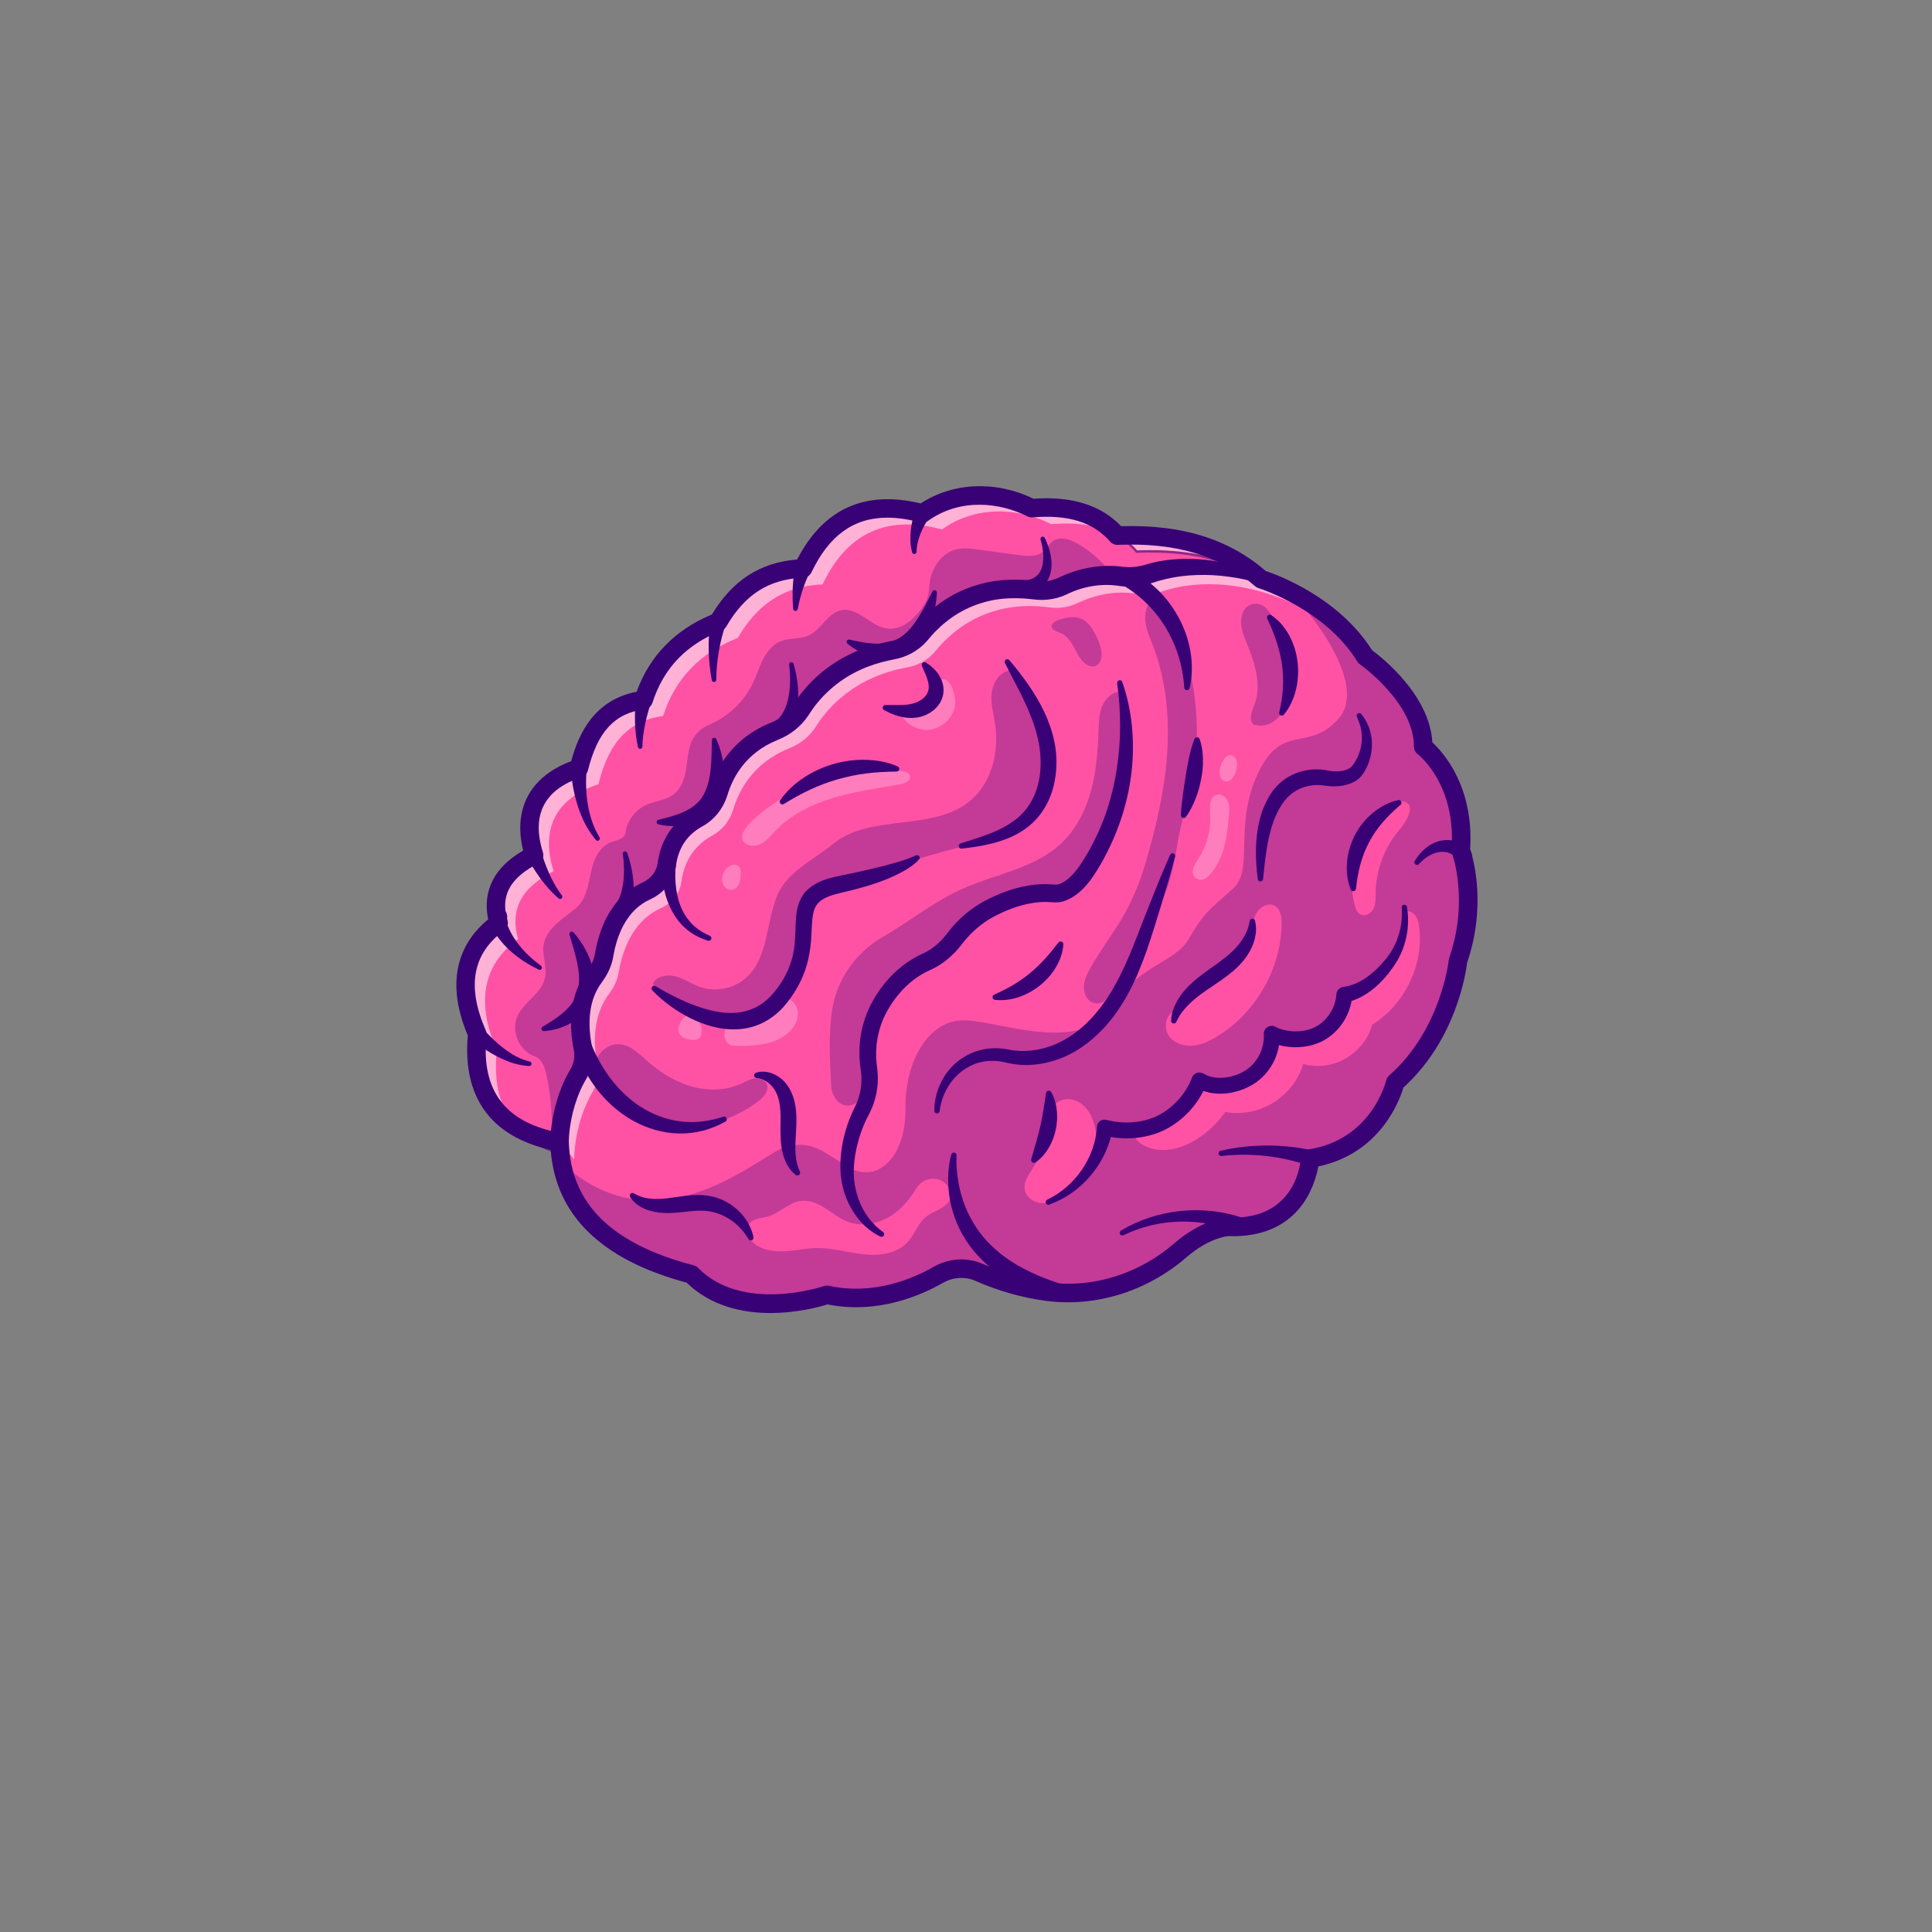 <?xml version="1.0" encoding="utf-8"?>
<!-- Generator: Adobe Illustrator 24.2.1, SVG Export Plug-In . SVG Version: 6.00 Build 0)  -->
<svg version="1.1" id="Layer_1" xmlns="http://www.w3.org/2000/svg" xmlns:xlink="http://www.w3.org/1999/xlink" x="0px" y="0px"
	 viewBox="0 0 4000 4000" style="enable-background:new 0 0 4000 4000;" xml:space="preserve">
<rect x="0" y="0" width="4000" height="4000" fill="#808080" stroke="none"/>
<style type="text/css">
	.st0{fill:#EA85BD;}
	.st1{fill:#390176;}
	.st2{fill:#FF52A5;}
	.st3{opacity:0.25;}
	.st4{fill:#FFFFFF;}
	.st5{opacity:0.55;}
	.st6{opacity:0.3;}
</style>
<g>
	<g>
		<g>
			<g>
				<path class="st0" d="M3018.68,1988.88c0,0-14.69,150.91-130.14,252.33c0,0-31.82,134.99-176.27,157.41
					c0,0-7.11,147.78-169.61,141.41c0,0-44.03,1.18-98.84,48.59c-75.81,65.6-174.93,98.46-274.41,85.81
					c-43.16-5.46-91.15-17.64-142.57-40.18c-27.2-11.93-58.4-9.59-84.14,5.17c-47.58,27.29-132.95,62.85-230.52,41.4
					c0,0-178.48,62-280.7-42.46c-160.14-41.79-248.4-119.25-268.57-230.57c-2.51-13.8-3.99-28.14-4.39-42.94
					c-126.47-22.96-183.31-97.58-170.41-223.9c-41.13-94.23-32.4-173.9,44.27-230.2c-16.8-56.54,2.63-104.5,73.4-140.2
					c-26.52-84.38,1.04-149.71,92.78-179.98c18.11-72.72,51.81-130.4,133.89-141.27c25.15-78.25,77.53-131.38,154.61-161.73
					c36.17-62.06,87.61-106.92,175.61-110.77c47.27-99.1,124.23-146.59,247.23-113.78c69.55-49.85,157.52-45.74,226-10.97
					c71.28-5.84,133.47,6.72,177.1,56.87c110.23-4.48,212.51,15.79,297.67,89.94c0.21,0.13,0.36,0.3,0.57,0.48
					c0,0,3.49,1.08,9.7,3.29c2.09,0.76,4.17,1.51,6.26,2.32c11.54,4.41,28.59,11.59,48.39,21.82c0.1,0.06,0.21,0.13,0.32,0.19
					c47.36,24.6,110.23,67.09,150.64,132.71c0,0,120.21,83.86,120.08,186.4c0,0,88.49,66.88,77.73,214.39
					C3024.36,1760.47,3062.7,1862.13,3018.68,1988.88z"/>
			</g>
			<g>
				<path class="st1" d="M1595.33,2701.29c-54.78,0-118.08-12.93-165.15-60.68c-158.57-41.53-249.32-119.71-269.73-232.37
					c-2.42-13.36-3.89-27.24-4.37-41.3c-125.81-23.53-183.18-99.42-170.52-225.6c-43.28-99.62-28.5-177.52,43.93-231.58
					c-16.96-59.5,7.68-106.76,73.27-140.49c-26.63-87.31,6.59-151.37,93.7-180.64c15.01-59.61,44.02-128.92,134.09-141.6
					c24.98-76.31,77.05-130.63,154.78-161.47c42.21-72.01,98.09-107.38,175.73-111.19c51.65-107.17,132.89-144.49,248.34-114.06
					c63.82-45.17,150.62-49.31,226.99-10.8c80.13-6.42,138.26,12.18,177.7,56.87c126.76-4.91,221.57,23.86,298.22,90.61l0.16,0.13
					c1.17,0.37,4.4,1.42,9.31,3.17c2.11,0.77,4.22,1.53,6.32,2.35c10.85,4.15,28.11,11.32,48.63,21.93l0.44,0.26
					c46.28,24.04,110.16,66.7,151.23,133.12c7.92,5.69,119.94,87.93,120.72,186.94c9.75,8.03,87.64,76.9,77.76,215.25
					c2.89,8.18,36.27,107.98-5.76,229.3c-0.85,7.72-18.52,154.43-130.36,253.15c-2.97,11.19-39.12,135.81-176.17,158.2
					c-1.72,17.96-19.45,147.69-172.04,141.75c-0.26,0.01-43.72,1.81-97.11,47.98c-77.83,67.34-178.54,98.82-276.37,86.4
					c-47.72-6.03-95.91-19.61-143.25-40.36c-25.93-11.37-56.54-9.49-81.89,5.05c-53.21,30.51-136.53,62.49-231.64,41.82
					C1705.9,2685.52,1655.8,2701.29,1595.33,2701.29z M1837.43,1055.16c-76.52,0-133.31,40.58-172.5,122.71l-0.64,1.35l-1.5,0.07
					c-76.82,3.36-131.97,38.16-173.56,109.53l-0.43,0.75l-0.81,0.32c-77.23,30.41-128.75,84.3-153.15,160.17l-0.48,1.51l-1.57,0.21
					c-69.43,9.2-110.08,52.19-131.8,139.4l-0.33,1.34l-1.31,0.43c-86.99,28.7-118.52,89.86-91.18,176.85l0.64,2.03l-1.89,0.95
					c-66.07,33.33-89.67,78.23-72.13,137.25l0.5,1.69l-1.42,1.04c-71.66,52.63-86.27,129.07-43.45,227.19l0.26,0.6l-0.07,0.65
					c-12.68,124.18,43.96,198.6,168.36,221.19l2,0.36l0.05,2.03c0.39,14.49,1.86,28.82,4.35,42.57
					c20.05,110.73,109.79,187.65,266.73,228.6l0.67,0.18l0.48,0.5c99.97,102.15,276.32,42.46,278.1,41.85l0.67-0.23l0.69,0.15
					c93.82,20.63,176.18-10.97,228.75-41.12c26.71-15.32,59-17.31,86.39-5.3c46.89,20.56,94.63,34.01,141.87,39.98
					c96.45,12.26,195.71-18.81,272.47-85.22c54.86-47.45,98.58-49.15,100.41-49.2c158.24,6.3,166.88-133.1,167.18-139.04l0.1-2.03
					l2.01-0.31c141.04-21.89,173.91-154.17,174.22-155.51l0.18-0.78l0.6-0.53c113.33-99.58,129.15-249.2,129.3-250.7l0.13-0.58
					c43.19-124.35,6.09-225.7,5.71-226.7l-0.2-0.52l0.04-0.55c10.54-144.33-75.86-211.55-76.74-212.21l-0.99-0.75v-1.25
					c0.12-100.07-117.83-183.51-119.02-184.34l-0.7-0.74c-40.46-65.7-103.72-107.94-149.66-131.8l-0.43-0.25
					c-20.19-10.43-37.27-17.53-48.01-21.64c-2.08-0.81-4.15-1.56-6.22-2.31c-6.1-2.18-9.56-3.24-9.59-3.25l-1.06-0.59l-0.41-0.39
					c-75.87-66.06-169.93-94.43-295.93-89.33l-1.2,0.05l-0.79-0.91c-38.98-44.8-94.58-62.6-175.01-56.02l-0.71,0.06l-0.63-0.32
					c-75.23-38.19-160.83-34.07-223.41,10.77l-0.96,0.69l-1.14-0.31C1883.61,1058.6,1859.68,1055.16,1837.43,1055.16z"/>
			</g>
		</g>
		<g>
			<path class="st2" d="M1158.52,2364.85c-126.48-22.96-183.29-97.6-170.41-223.9c-41.14-94.23-32.4-173.92,44.27-230.2
				c-16.79-56.55,2.63-104.49,73.4-140.2c-26.51-84.39,1.04-149.68,92.78-179.98c18.11-72.74,51.81-130.39,133.89-141.27
				c25.15-78.27,77.55-131.38,154.61-161.73c36.16-62.09,87.64-106.94,175.61-110.77c47.3-99.11,124.22-146.6,247.23-113.78
				c69.55-49.85,157.5-45.75,226-10.97c71.29-5.82,133.5,6.73,177.1,56.87c110.44-4.51,212.96,15.88,298.24,90.43
				c0,0,143.3,43.41,215.32,160.35c0,0,120.21,83.84,120.05,186.36c0,0,88.49,66.88,77.73,214.39c0,0,38.35,101.67-5.69,228.44
				c0,0-14.68,150.89-130.1,252.32c0,0-31.82,134.99-176.27,157.41c0,0-7.12,147.78-169.61,141.41c0,0-44.07,1.18-98.86,48.59
				c-75.81,65.6-174.95,98.47-274.4,85.83c-43.2-5.49-91.17-17.66-142.59-40.2c-27.19-11.92-58.41-9.61-84.16,5.18
				c-47.56,27.3-132.93,62.84-230.5,41.39c0,0-178.46,62.04-280.68-42.46C1251.5,2591.38,1162.26,2499.35,1158.52,2364.85z"/>
			<path class="st1" d="M1595.32,2701.29c-54.78,0-118.06-12.94-165.12-60.7c-177.28-46.42-269.47-138.48-274.11-273.65
				c-125.79-23.52-183.17-99.41-170.52-225.59c-43.3-99.63-28.52-177.54,43.93-231.58c-16.94-59.49,7.7-106.75,73.27-140.49
				c-26.61-87.29,6.61-151.35,93.7-180.64c15.01-59.6,44.02-128.92,134.09-141.6c24.96-76.3,77.03-130.62,154.78-161.47
				c42.19-72.03,98.08-107.4,175.73-111.19c51.67-107.16,132.89-144.49,248.34-114.06c63.82-45.17,150.63-49.31,226.99-10.8
				c80.13-6.41,138.29,12.2,177.7,56.87c126.85-4.95,221.7,23.88,298.4,90.74c9.62,3.06,146.35,48.31,215.93,160.84
				c7.92,5.68,119.94,87.91,120.68,186.9c9.75,8.03,87.65,76.9,77.76,215.24c2.9,8.18,36.29,107.99-5.76,229.34
				c-0.85,7.72-18.5,154.41-130.33,253.13c-2.97,11.19-39.12,135.81-176.16,158.2c-1.71,17.97-19.57,147.8-172.04,141.75
				c-0.26,0.01-43.76,1.81-97.12,47.99c-77.82,67.35-178.54,98.86-276.35,86.42c-47.77-6.07-95.98-19.66-143.28-40.4
				c-25.95-11.38-56.57-9.49-81.9,5.05c-43.53,24.99-131.4,63.58-231.6,41.81C1705.91,2685.51,1655.8,2701.29,1595.32,2701.29z
				 M1837.43,1055.16c-76.51,0-133.3,40.58-172.5,122.71l-0.64,1.35l-1.5,0.07c-76.84,3.34-131.99,38.14-173.56,109.53l-0.43,0.75
				l-0.81,0.32c-77.25,30.42-128.78,84.31-153.15,160.17l-0.48,1.51l-1.57,0.21c-69.44,9.2-110.08,52.2-131.8,139.4l-0.33,1.34
				l-1.31,0.43c-86.98,28.73-118.51,89.88-91.18,176.85l0.64,2.03l-1.89,0.95c-66.05,33.33-89.65,78.23-72.13,137.25l0.5,1.68
				l-1.42,1.04c-71.67,52.62-86.29,129.06-43.45,227.19l0.26,0.6l-0.07,0.65c-12.66,124.19,43.98,198.61,168.36,221.19l2,0.36
				l0.06,2.03c3.72,133.95,94.93,225.18,271.1,271.15l0.67,0.18l0.48,0.5c99.93,102.15,276.31,42.46,278.08,41.85l0.67-0.23
				l0.69,0.15c98.83,21.73,185.72-16.43,228.72-41.11c26.7-15.33,59.01-17.31,86.41-5.3c46.86,20.54,94.6,34.01,141.9,40.01
				c96.36,12.25,195.69-18.82,272.44-85.24c54.83-47.45,98.59-49.15,100.42-49.2c158.34,6.27,167.11-137.58,167.18-139.03l0.1-2.04
				l2.01-0.31c141.04-21.88,173.9-154.17,174.22-155.51l0.18-0.78l0.6-0.53c113.32-99.58,129.12-249.18,129.26-250.68l0.13-0.58
				c43.21-124.39,6.09-225.73,5.71-226.74l-0.2-0.52l0.04-0.55c10.54-144.33-75.87-211.55-76.74-212.21l-0.99-0.75v-1.25
				c0.16-100.01-117.79-183.47-118.98-184.3l-0.7-0.74c-70.71-114.81-212.5-158.84-213.92-159.27l-0.92-0.51
				c-75.99-66.42-170.24-94.99-296.49-89.81l-1.2,0.05l-0.79-0.91c-38.96-44.79-94.58-62.58-175.01-56.02l-0.71,0.06l-0.63-0.32
				c-75.22-38.2-160.83-34.08-223.41,10.77l-0.96,0.69l-1.14-0.31C1883.62,1058.6,1859.69,1055.16,1837.43,1055.16z"/>
		</g>
		<g class="st3">
			<path class="st4" d="M1977.43,1459.06c-3.56,27.02-27.72,49.88-54.9,51.93c-27.18,2.06-54.5-16.9-62.09-43.08
				c16.33-4.2,35.23,8.15,49.67-0.56c19.55-11.78,16.52-53.78,37.69-60.53C1970.04,1399.73,1979.38,1444.23,1977.43,1459.06z"/>
		</g>
		<g class="st5">
			<path class="st4" d="M1188.77,2400.51l-30.04-38.39c0,0-1.13-74.07,39.17-141.6c9.7-16.21,12.81-35.48,8.99-53.99
				c-7.41-36.19-12.5-98.85,24.08-147.09c10.15-13.43,17.42-28.77,20.12-45.38c6.2-37.56,25.77-104.73,87.37-132.26
				c22.77-10.2,39.21-30.75,42.44-55.51c3.99-30.63,18.74-70.15,64.22-95c20.99-11.43,36.16-31.09,42.99-53.99
				c11.62-38.86,41.15-96.47,115.77-126.28c22.57-9.01,42.15-24.33,55.07-44.92c24.98-39.7,80.75-103.19,188.77-122.55
				c23.49-4.22,44.8-16.23,59.77-34.74c33.08-40.81,107.73-107.1,235.47-89.64c19.9,2.72,40.17-0.31,58.22-9.04
				c25.74-12.46,68.76-27,120.62-19.59c18.86,2.69,38.06,0.86,56.17-5.07c40.07-13.17,122.15-28.49,232.88,10.68
				c3.37,1.18,6.8,2.42,10.27,3.77c2.09,0.76,4.17,1.51,6.26,2.32c15.59,6.19,31.76,13.41,48.39,21.82c0.1,0.06,0.21,0.12,0.32,0.19
				c11.64,6.07,24.25,13.19,37.16,21.44l-13.47,13.79c-140.49-69.41-244.87-51.05-291.75-35.63c-18.12,5.93-37.31,7.77-56.18,5.07
				c-51.8-7.41-94.88,7.14-120.56,19.6c-18.05,8.73-38.37,11.75-58.22,9.04c-127.75-17.45-202.45,48.83-235.53,89.64
				c-14.97,18.52-36.28,30.53-59.71,34.69c-108.08,19.35-163.79,82.85-188.78,122.6c-12.98,20.58-32.5,35.86-55.13,44.92
				c-74.62,29.82-104.09,87.37-115.77,126.28c-6.83,22.84-22,42.55-42.99,53.98c-45.48,24.86-60.17,64.38-64.22,94.95
				c-3.23,24.76-19.62,45.36-42.44,55.51c-61.6,27.53-81.17,94.7-87.32,132.31c-2.75,16.61-10.02,31.95-20.17,45.38
				c-36.59,48.25-31.43,110.85-24.03,147.1c3.76,18.51,0.65,37.73-9.04,53.94C1187.69,2326.44,1188.77,2400.51,1188.77,2400.51z"/>
		</g>
		<g class="st3">
			<path class="st4" d="M1866.76,1596.47c7.02,0.91,15.46,3.25,17.16,10.12c2.37,9.55-10.1,15.38-19.79,17.12
				c-46.1,8.27-92.75,14.45-137.64,27.8c-44.89,13.35-88.58,34.52-120.9,68.42c-8.6,9.02-16.52,19.03-27.21,25.44
				c-10.68,6.41-25.27,8.37-35.17,0.82c-33.36-25.42,65.31-87.42,83.35-98.23c45.52-27.3,96.8-45.03,149.48-51.56
				C1806.13,1592.67,1836.68,1592.59,1866.76,1596.47z"/>
		</g>
		<g class="st6">
			<path class="st1" d="M3024.36,1760.47c10.77-147.51-77.73-214.39-77.73-214.39c0.12-102.54-120.08-186.4-120.08-186.4
				c-29.56-48.02-71.12-83.63-109.87-108.92l-10.68,14.6c0,0,128.33,150.97,65.43,222.5c-62.89,71.48-116.62,6.21-167.34,114.17
				c-50.73,108.02-6.51,198.36-52.02,238.65c-45.51,40.34-59.87,48.91-89.81,101.65s-101.7,51.62-166.13,147.16
				c-64.43,95.54-239.15,19.62-305.8,22.99c-66.65,3.37-116.54,80.36-115.62,182.92c0.92,102.56-60.31,158.01-120.94,119.53
				c-60.57-38.53-72.44-49.78-121.57-42.65c-48.46,7.01-261.67,225.76-469.3,35.5c20.16,111.32,108.43,188.79,268.57,230.57
				c102.23,104.46,280.7,42.46,280.7,42.46c97.58,21.46,182.94-14.11,230.52-41.4c25.74-14.76,56.94-17.1,84.14-5.17
				c51.41,22.54,99.41,34.72,142.57,40.18c99.48,12.64,198.6-20.22,274.41-85.81c54.82-47.41,98.84-48.59,98.84-48.59
				c162.5,6.37,169.61-141.41,169.61-141.41c144.44-22.41,176.27-157.41,176.27-157.41c115.44-101.43,130.14-252.33,130.14-252.33
				C3062.7,1862.13,3024.36,1760.47,3024.36,1760.47z M1958.27,2494.63c-15.03,13.29-34.98,15.74-48.57,31.77
				c-11.96,14.12-18.22,32.17-30.97,45.75c-22.21,23.64-58.25,28.26-90.52,24.81c-32.27-3.4-63.89-13.34-96.32-13.02
				c-22.1,0.25-43.89,5.26-65.9,6.56c-26.37,1.65-54.79-2.68-72.68-23.87c-6.67-7.96-9.04-19.06-4.78-28.53
				c7.14-15.74,25.71-15.15,40.74-19.33c24.95-6.97,44.18-29.68,69.93-32.52c17.77-1.94,35.09,6.08,50.15,15.74
				c15.01,9.61,29.16,21.13,45.83,27.51c32.06,12.23,69.54,2.99,97.12-17.46c18.4-13.6,32.9-31.6,44.56-51.4
				c13.73-23.28,46.33-27.49,63.89-6.93C1971.14,2465.85,1973.89,2480.88,1958.27,2494.63z M2200.39,2477.31
				c-13.52,8.41-29.1,14.9-44.98,13.47c-15.88-1.38-31.65-12.64-34.01-28.41c-2.21-14.83,7.3-28.58,15.37-41.28
				c15.94-24.93,29.32-53.28,36.1-82.23c5.11-21.87-2.75-50.4,23.99-60.75c14.47-5.59,31.51-1.32,43.66,8.35
				c12.15,9.67,19.83,24.02,24.24,38.95C2281.44,2382.05,2250.66,2446.21,2200.39,2477.31z M2817.29,1749.2
				c9.37-20.08,22.17-38.09,37.72-53.93c10.14-10.3,30.63-38.13,47.2-36.43c33.86,3.35,7.73,44.61-2.51,56.17
				c-32.1,36.38-50.7,84.4-51.5,132.9c-0.16,11.25,0.46,23.05-4.45,33.18c-4.91,10.13-17.86,17.48-27.62,11.94
				c-6.49-3.66-9.33-11.34-11.23-18.45C2793.76,1833.06,2799.19,1787.98,2817.29,1749.2z M2429.25,2094.54
				c3.64-15.94,18.6-29.07,31.67-38.88c13.07-9.76,27.87-16.91,41.64-25.69c38.49-24.6,77.83-68.52,89.35-112.72
				c3.04-11.59,6.23-23.6,13.93-32.87c7.65-9.22,21.13-14.77,31.96-9.75c13.33,6.25,16.06,23.8,15.75,38.5
				c-1.67,93.58-54.13,184.77-134.28,233.14c-15.86,9.61-33.27,17.78-51.79,18.79c-18.53,1.06-38.38-6.26-48.27-21.92
				C2409.27,2127.46,2412.94,2103.4,2429.25,2094.54z M2840.87,2121.56c-7.03,29.37-29.21,54.83-55.27,70.12
				c-26.05,15.24-58.37,19.36-87.43,11.14c-9.56,33.14-32.53,61.83-61.76,80.08c-29.29,18.29-65.34,25.33-99.35,19.39
				c-16.29,22.21-37.53,43.12-61.09,57.39c-16.72,10.04-35.08,17.82-54.38,20.42c-19.35,2.54-39.74-0.37-56.48-10.33
				c-5.26-3.19-10.3-7.18-13.14-12.6c-2.84-5.48-2.97-12.69,0.89-17.46c12-14.67,38.55-9.65,56.38-16.1
				c34.47-12.48,56.23-45.66,75.53-76.82c29.29,4.33,60.46,0.13,87.69-11.67c11.18-4.9,22.08-11.3,29.34-21.15
				c13.65-18.5,12.16-46.13,28.8-61.94c31.68,9.23,69.36,2.43,97.87-14.17c28.51-16.65,49.77-45.31,57.39-77.38
				c21.4-15.52,50.98-22.7,71.42-39.39c18.92-15.43,31.16-37.88,38.36-61.24c7.2-23.37,11.79-48.68,14.28-73
				c8.21-1.87,16.75,3.09,21.45,10.08c4.71,6.99,6.28,15.56,7.21,23.92C2947.42,1998.89,2907.75,2080.42,2840.87,2121.56z"/>
		</g>
		<g class="st3">
			<path class="st4" d="M1503.35,2122c-1.98,7.29-3.98,14.75-3.4,22.29c0.58,7.53,4.26,15.27,11.01,18.66
				c4.46,2.24,9.66,2.35,14.65,2.4c37.91,0.31,79.53-2.11,107.37-27.84c11.35-10.49,19.74-25.28,18.86-40.71
				c-0.88-15.43-13.14-30.52-28.58-31.15c-11.89,18.45-32,32.17-52.54,39.88C1550.18,2113.25,1525.13,2119.32,1503.35,2122z"/>
		</g>
		<g class="st3">
			<path class="st4" d="M1408.67,2117.43c-2.64,5.6-5.22,11.71-4.06,17.8c1.04,5.5,5.11,10.09,9.97,12.86
				c4.86,2.77,10.47,3.94,16.03,4.61c5.87,0.7,12.49,0.66,16.87-3.32c3.95-3.59,4.93-9.39,5.08-14.74
				C1453.31,2107,1423.34,2086.25,1408.67,2117.43z"/>
		</g>
		<g class="st5">
			<path class="st4" d="M2312.4,1108.27c-38.33-21.97-84.85-27.23-136.07-23.06c-68.48-34.77-156.45-38.88-226,10.97
				c-123-32.82-199.9,14.68-247.23,113.78c-87.94,3.85-139.44,48.7-175.61,110.77c-77.08,30.35-129.46,83.49-154.61,161.73
				c-82.08,10.87-115.79,68.55-133.89,141.27c-91.74,30.27-119.3,95.6-92.78,179.98c-70.77,35.7-90.2,83.66-73.4,140.2
				c-76.67,56.31-85.39,135.97-44.27,230.2c-6.94,67.99,6.33,121.02,39.8,159.06c-62.74-37.37-89.48-101.44-80.22-192.22
				c-41.13-94.23-32.4-173.9,44.27-230.2c-16.8-56.54,2.63-104.5,73.4-140.2c-26.52-84.38,1.04-149.71,92.78-179.98
				c18.11-72.72,51.81-130.4,133.89-141.27c25.15-78.25,77.53-131.38,154.61-161.73c36.17-62.06,87.61-106.92,175.61-110.77
				c47.27-99.1,124.23-146.59,247.23-113.78c69.55-49.85,157.52-45.74,226-10.97C2206.85,1046.25,2268.78,1058.68,2312.4,1108.27z"
				/>
		</g>
		<g class="st5">
			<g>
				<path class="st4" d="M2773.02,1294.75c-61.7-44.16-121.35-62.24-121.35-62.24c-85.3-74.55-187.78-94.94-298.24-90.43
					c-11.96-13.78-25.33-24.7-39.93-33.18c110.28-4.42,212.55,16.01,297.74,90.44C2611.25,1199.35,2700.07,1226.26,2773.02,1294.75z
					"/>
			</g>
			<g>
				<path class="st1" d="M2771.56,1296.79c-60.62-43.39-120.02-61.7-120.62-61.88l-0.92-0.51
					c-76.01-66.44-170.17-94.98-296.49-89.81l-1.2,0.05l-0.79-0.91c-11.41-13.15-24.63-24.13-39.29-32.66l-7.43-4.31l8.58-0.34
					c127.15-5.12,222.22,23.73,299.09,90.71c7.48,2.38,92.6,30.43,162.23,95.81L2771.56,1296.79z M2652.92,1230.28
					c4.87,1.55,42.87,14.02,87.89,40.57c-48.97-37.23-98.87-57.82-119.92-65.54C2631.92,1212.95,2642.58,1221.27,2652.92,1230.28z
					 M2381.89,1138.99c84,0,153.38,16.13,212.63,49.75c-71.52-56.08-158.93-80.89-272.68-77.62c12.01,7.86,22.97,17.39,32.68,28.42
					C2363.82,1139.17,2372.94,1138.99,2381.89,1138.99z"/>
			</g>
		</g>
		<g class="st5">
			<g>
				<path class="st4" d="M1158.52,2364.85c0.23,8.09,0.76,15.98,1.61,23.79c-39.27-12.04-69.89-30.53-91.8-55.47
					C1092.86,2347.86,1122.96,2358.41,1158.52,2364.85z"/>
			</g>
			<g>
				<path class="st1" d="M1163.04,2392.15l-3.63-1.11c-39.56-12.13-70.83-31.04-92.94-56.21l-10.55-12.01l13.72,8.22
					c24.1,14.44,54.16,24.99,89.35,31.36l2,0.36l0.06,2.03c0.24,8.23,0.76,15.95,1.6,23.59L1163.04,2392.15z M1081.79,2343.31
					c19.61,17.96,44.92,31.98,75.47,41.8c-0.57-5.91-0.95-11.9-1.17-18.17C1127.94,2361.69,1103.04,2353.77,1081.79,2343.31z"/>
			</g>
		</g>
		<g class="st5">
			<g>
				<path class="st4" d="M2313.5,1108.9c-0.16-0.01-0.33,0.03-0.5,0.02c-0.2-0.23-0.41-0.47-0.61-0.65
					C2312.77,1108.47,2313.14,1108.66,2313.5,1108.9z"/>
			</g>
			<g>
				<path class="st1" d="M2322.57,1111.94l-9.11-0.53l-0.63,0.01l-1.04-0.08l-0.67-0.79c-0.12-0.14-0.24-0.29-0.36-0.4l-15.37-13.54
					l18.17,9.45c0.45,0.23,0.9,0.47,1.34,0.77L2322.57,1111.94z"/>
			</g>
		</g>
		<g>
			<path class="st1" d="M1595.04,2718.49c-56.74,0-122.52-13.5-173.42-62.92c-176.73-47.37-271.33-139.78-281.48-274.88
				c-123.68-27.64-182.86-109.16-171.57-236.68c-52.38-124.19-8.8-198.6,42.16-240.7c-9.21-43.91-0.94-99.6,72.47-142.32
				c-21.28-86.59,14.32-153.11,99.38-185.1c15.41-56.48,47.1-126.53,135.46-143.66c27.09-74.48,79.45-128.24,155.85-160.01
				c43.14-71.05,99.58-107.5,176.53-113.85c54.13-105,140.12-144.01,255.81-116.06c66.99-43.82,155.14-47.6,233.47-9.77
				c79.85-5.52,139.4,13.13,181.48,56.91c126.11-3.64,221.61,25.97,299.66,92.84c24.6,8.18,150.56,54.45,220,164.07
				c19.92,14.67,118.99,92.4,124.7,190.67c22.3,20.5,86.28,91.12,78.21,220.83c6.96,21.13,33.98,117.38-6.26,235.26
				c-2.43,20.54-22.59,159.42-131.94,258.63c-8.2,27.5-48.36,136.29-176.15,163.23c-7.45,41.07-41.04,149.5-186.54,144.24
				c-3.96,0.34-40.93,4.48-86.47,43.9c-81.4,70.44-186.89,103.37-289.36,90.35c-49.36-6.27-99.11-20.29-147.88-41.67
				c-21.13-9.27-46.15-7.67-66.91,4.24c-44.97,25.81-135.22,65.45-238.98,44.58C1697.68,2705.48,1650.72,2718.48,1595.04,2718.49z
				 M1837.2,1071.76c-70.02,0-120.82,37.02-157.22,113.3c-3.06,6.4-9.39,10.59-16.47,10.9c-71.59,3.11-120.9,34.34-159.87,101.26
				c-2.17,3.73-5.53,6.61-9.54,8.19c-73.39,28.91-120.29,77.89-143.38,149.76c-2.27,7.05-8.39,12.17-15.73,13.14
				c-62.5,8.28-97.72,46.24-117.81,126.9c-1.59,6.39-6.34,11.51-12.59,13.57c-77.86,25.72-104.95,78.21-80.5,156.02
				c2.81,8.96-1.27,18.63-9.65,22.86c-76.84,38.78-73.13,85.7-63.66,117.62c2.3,7.76-0.51,16.12-7.03,20.91
				c-65.45,48.05-77.9,115.79-38.04,207.08c1.32,3.02,1.84,6.34,1.5,9.62c-11.79,115.62,38.83,182.05,154.76,203.09
				c8.93,1.62,15.49,9.27,15.74,18.33c3.54,127.42,88.14,210.99,258.65,255.48c3.37,0.88,6.44,2.66,8.87,5.14
				c92.35,94.41,259.03,38.33,260.71,37.75c3.34-1.15,6.95-1.37,10.39-0.61c93.34,20.53,175.92-15.81,216.84-39.29
				c31.27-17.95,69.18-20.23,101.4-6.11c45.4,19.9,91.59,32.93,137.31,38.74c91.69,11.67,186.25-17.98,259.43-81.3
				c59.29-51.31,108.81-53.21,110.89-53.26c0.42-0.01,0.84-0.01,1.26,0.01c141.83,5.56,149.45-117.92,149.71-123.18
				c0.44-9.09,7.21-16.63,16.21-18.02c129.43-20.08,159.35-137.91,160.56-142.91c0.93-3.84,3.03-7.35,5.99-9.95
				c108.07-94.97,123.54-238.36,123.68-239.79c0.15-1.5,0.48-2.99,0.97-4.41c41.03-118.14,6.2-214.47,5.84-215.43
				c-0.96-2.58-1.37-5.38-1.17-8.12c9.81-134.43-66.97-195.23-70.24-197.75c-4.72-3.64-7.55-9.31-7.54-15.27
				c0.15-91.44-110.72-169.82-111.84-170.6c-2.16-1.5-3.98-3.43-5.36-5.67c-67.21-109.12-203.21-151.65-204.58-152.07
				c-2.59-0.79-5-2.13-7.04-3.91c-72.57-63.44-163.04-90.69-284.84-85.7c-5.82,0.2-11.43-2.18-15.25-6.57
				c-35.18-40.45-86.38-56.44-161.08-50.34c-3.53,0.31-7.08-0.41-10.24-2.01c-54.6-27.73-137.43-39.8-206.14,9.46
				c-4.66,3.34-10.59,4.42-16.11,2.94C1880.59,1075.05,1858.04,1071.76,1837.2,1071.76z"/>
		</g>
		<g>
			<path class="st1" d="M1139.35,2365.14c0-3.78,0.1-6.63,0.25-9.82c0.14-3.1,0.36-6.17,0.62-9.22c0.5-6.11,1.2-12.15,2.03-18.18
				c1.7-12.04,4.08-23.96,6.99-35.78c6.11-23.54,14.41-46.75,26.27-68.47l4.51-8.1l1.93-3.46c0.55-0.91,1-1.88,1.49-2.83
				c1.89-3.81,3.26-7.88,4.23-12.04c0.98-4.16,1.4-8.46,1.4-12.75c0.01-2.15-0.15-4.3-0.38-6.44c-0.17-1.06-0.25-2.14-0.47-3.2
				l-0.7-3.79c-4.69-24.06-6.58-48.89-4.22-74.01c2.44-25.02,9.56-50.56,23.2-73.08c1.55-2.89,3.52-5.53,5.37-8.24
				c1.86-2.68,3.91-5.64,5.15-7.26c2.79-3.92,5.31-7.98,7.42-12.18c2.15-4.18,3.87-8.5,5.25-12.87c0.64-2.2,1.26-4.4,1.7-6.62
				l1.46-7.97c4.45-24.18,11.98-48.04,23.79-70.52c6.03-11.18,13.2-21.92,21.56-31.88c8.41-9.95,18.36-18.74,29.12-26.39
				c10.29-7.51,25.14-13.47,30.57-17.09c7.21-4.6,13.28-10.81,17.47-17.99c2.1-3.59,3.72-7.42,4.84-11.38
				c0.54-1.99,1.01-3.99,1.3-6.04l0.66-4.21c0.26-1.6,0.45-3.2,0.79-4.79c2.32-12.76,6.12-25.44,11.81-37.44
				c5.63-12,12.99-23.37,21.93-33.29c8.93-9.94,19.27-18.46,30.32-25.45l8.42-4.97c2.13-1.22,3.91-2.27,5.79-3.55
				c3.69-2.51,7.14-5.39,10.3-8.59c6.31-6.41,11.44-14.11,15.03-22.52c0.91-2.1,1.73-4.24,2.42-6.43l2.67-8.3
				c1.98-5.94,4.2-11.79,6.65-17.56c4.93-11.53,10.87-22.67,17.74-33.24c6.82-10.61,14.7-20.59,23.47-29.7
				c4.25-4.7,9.02-8.86,13.65-13.18l7.33-6.01c2.42-2.04,4.93-3.95,7.54-5.72l7.73-5.45l8.04-4.92c5.29-3.44,10.99-6.03,16.5-9
				c5.54-2.69,11.56-5.17,16.91-7.53c4.51-1.83,8.89-3.96,13.06-6.38c8.35-4.85,15.93-10.83,22.35-17.78
				c3.21-3.47,6.13-7.18,8.73-11.09l4.7-7.17c1.66-2.61,3.46-5.1,5.25-7.61c28.53-40.16,67.88-72.36,112.34-92.99
				c22.2-10.37,45.57-17.89,69.29-22.92l16.31-3.44c4.55-1.1,8.99-2.57,13.26-4.4c8.54-3.65,16.38-8.75,23.04-15.03
				c1.66-1.57,3.24-3.23,4.77-4.93l5.24-6.2c3.9-4.78,8.15-9.24,12.3-13.78c8.67-8.74,17.59-17.27,27.35-24.83
				c19.25-15.43,40.77-28.21,63.74-37.54c22.93-9.39,47.22-15.52,71.73-17.97c24.5-2.5,49.09-1.9,73.2,1.13l3.84,0.43
				c1.16,0.15,2.33,0.2,3.5,0.31c2.34,0.15,4.68,0.22,7.01,0.18c4.67-0.08,9.32-0.54,13.9-1.38c4.58-0.83,9.06-2.09,13.4-3.69
				c2.18-0.78,4.3-1.71,6.39-2.68c2.33-1.05,5.49-2.63,8.25-3.8c22.8-10.02,47.13-16.77,72.14-19.36c12.5-1.28,25.14-1.63,37.73-0.8
				c3.15,0.13,6.29,0.47,9.43,0.81l8.34,0.91c4.75,0.46,9.54,0.59,14.31,0.4c9.57-0.31,19.09-1.98,28.37-4.7
				c5.38-1.54,11.71-3.55,17.6-4.77c5.98-1.51,12.02-2.49,18.02-3.65c48.3-7.56,97.12-4.18,142.95,7.69
				c22.9,5.95,45.27,13.47,66.59,23.11c10.79,4.5,21.1,10,31.45,15.29c10.3,5.37,20.13,11.63,30.07,17.5
				c1.31,0.77,1.74,2.45,0.97,3.76c-0.69,1.17-2.12,1.64-3.35,1.17l-0.1-0.04c-42.78-16.49-86.4-29.49-130.58-35.44
				c-22.05-3.05-44.19-4.34-66.08-3.5c-21.88,0.65-43.55,3.32-64.44,8.28c-10.57,2.49-20.36,5.44-30.91,8.96
				c-12.57,4.26-25.85,6.54-39.21,7.02c-6.68,0.16-13.38-0.14-20.04-0.9l-8.74-1.16c-2.56-0.36-5.11-0.72-7.69-0.89
				c-10.27-0.95-20.65-1.08-30.98-0.18c-20.64,1.83-41.22,7.03-60.34,15.59c-2.53,1.07-4.49,2.08-7.38,3.4
				c-3.1,1.45-6.25,2.81-9.46,3.97c-6.41,2.37-13.02,4.22-19.72,5.44c-6.71,1.23-13.5,1.9-20.3,2.01c-3.4,0.06-6.79-0.04-10.18-0.26
				c-1.69-0.15-3.39-0.24-5.07-0.45l-4.71-0.53c-21.42-2.67-42.92-3.16-64.06-1.02c-21.15,2.09-41.8,7.35-61.31,15.32
				c-19.54,7.93-37.87,18.81-54.41,32.07c-8.4,6.47-16.06,13.86-23.56,21.37c-3.57,3.93-7.26,7.76-10.6,11.88l-5.87,6.93
				c-2.29,2.57-4.69,5.06-7.19,7.43c-10.02,9.47-21.72,17.04-34.26,22.4c-6.27,2.69-12.75,4.83-19.35,6.42l-17.34,3.68
				c-21.13,4.48-41.69,11.11-61.05,20.16c-38.74,17.98-72.67,45.81-97.32,80.49c-1.54,2.16-3.1,4.31-4.51,6.55l-4.73,7.21
				c-3.75,5.64-7.95,10.96-12.53,15.91c-9.16,9.9-19.79,18.26-31.28,24.91c-5.74,3.33-11.71,6.23-17.82,8.71
				c-5.13,2.28-9.74,4.16-14.51,6.46c-4.56,2.5-9.37,4.61-13.68,7.47l-6.64,4.04l-6.32,4.48c-2.15,1.44-4.2,2.99-6.16,4.67
				l-5.98,4.88c-3.73,3.54-7.65,6.88-11.08,10.72c-7.14,7.4-13.55,15.5-19.12,24.19c-5.62,8.65-10.52,17.82-14.61,27.38
				c-2.03,4.79-3.88,9.65-5.53,14.6l-2.6,8.08c-1.04,3.28-2.26,6.5-3.63,9.66c-5.42,12.66-13.18,24.41-22.97,34.34
				c-4.89,4.96-10.28,9.47-16.08,13.41c-2.85,1.95-6.02,3.81-8.87,5.43l-6.4,3.78c-16.7,10.49-29.9,25-38,42.58
				c-4.16,8.73-7.01,18.2-8.8,27.99c-0.26,1.21-0.4,2.46-0.6,3.69l-0.67,4.29c-0.53,3.63-1.35,7.22-2.33,10.76
				c-2.01,7.07-4.9,13.88-8.6,20.19c-7.38,12.64-17.83,23.25-29.94,30.97c-5.83,3.86-13.52,7.16-16.89,9.02
				c-4.45,2-8.46,4.75-12.57,7.34c-7.88,5.67-15.29,12.1-21.7,19.7c-6.37,7.62-12.02,16.02-16.89,25.02
				c-9.54,18.16-16.09,38.49-19.92,59.39l-1.66,8.95c-0.69,3.4-1.6,6.73-2.59,10.03c-2.05,6.57-4.62,12.93-7.71,18.95
				c-3.05,6.05-6.6,11.75-10.46,17.17c-2.22,2.95-3.39,4.74-4.8,6.77c-1.37,2.03-2.89,3.96-4.02,6.15
				c-10.18,16.79-15.87,36.49-17.89,57.03c-1.94,20.57-0.42,41.96,3.67,62.88l0.86,4.67c0.35,1.75,0.53,3.54,0.78,5.31
				c0.39,3.56,0.63,7.14,0.63,10.72c0.01,7.17-0.72,14.36-2.35,21.37c-1.62,7.01-3.96,13.87-7.15,20.34
				c-0.81,1.61-1.6,3.23-2.51,4.79l-2.27,4.05l-3.85,6.93c-10.17,18.56-17.44,38.88-22.86,59.69c-2.57,10.45-4.69,21.05-6.2,31.72
				c-0.73,5.33-1.36,10.68-1.79,16.01c-0.22,2.66-0.41,5.31-0.53,7.94c-0.14,2.54-0.21,5.42-0.21,7.37l0,0.6
				c-0.03,10.59-8.63,19.15-19.22,19.12C1147.89,2384.26,1139.33,2375.73,1139.35,2365.14z"/>
		</g>
		<g>
			<path class="st1" d="M1142.09,2365.1c0.02-6.91,0.35-12.61,0.86-18.77c0.49-6.05,1.19-12.05,2.01-18.02
				c1.68-11.94,4.05-23.77,6.93-35.49c6.06-23.35,14.29-46.35,26.03-67.84l4.47-8.02l1.96-3.5c0.58-0.96,1.05-1.97,1.56-2.97
				c1.99-4.01,3.42-8.27,4.43-12.64c1.03-4.36,1.46-8.87,1.46-13.36c0.01-2.25-0.15-4.5-0.39-6.74c-0.17-1.11-0.26-2.24-0.49-3.35
				l-0.71-3.85c-4.65-23.84-6.51-48.42-4.18-73.22c2.41-24.7,9.43-49.82,22.82-71.94c1.52-2.84,3.46-5.43,5.28-8.1
				c1.83-2.63,3.81-5.51,5.12-7.23c2.86-4.03,5.46-8.2,7.64-12.53c2.21-4.32,4-8.78,5.42-13.31c0.66-2.27,1.3-4.55,1.77-6.86
				l1.47-8.04c4.4-23.95,11.87-47.55,23.52-69.73c5.94-11.02,13-21.6,21.22-31.39c8.26-9.78,18.03-18.41,28.59-25.91
				c10.15-7.41,24.44-13.07,30.49-17.04c7.57-4.82,13.94-11.35,18.36-18.92c2.22-3.78,3.92-7.82,5.11-12.01
				c0.57-2.1,1.07-4.22,1.38-6.38l0.66-4.22c0.25-1.57,0.44-3.15,0.77-4.72c2.29-12.55,6.01-25,11.59-36.77
				c5.52-11.77,12.72-22.91,21.49-32.63c8.75-9.74,18.89-18.09,29.74-24.96l8.27-4.88c2.18-1.25,4.06-2.35,6.01-3.68
				c3.84-2.61,7.43-5.61,10.71-8.94c6.56-6.66,11.87-14.65,15.6-23.37c0.95-2.17,1.8-4.39,2.5-6.66l2.66-8.28
				c1.96-5.87,4.16-11.65,6.57-17.35c4.87-11.39,10.73-22.39,17.51-32.82c6.73-10.47,14.5-20.32,23.16-29.31
				c4.19-4.64,8.9-8.74,13.46-13l7.24-5.93c2.38-2.02,4.87-3.9,7.44-5.64l7.63-5.38l7.94-4.86c5.22-3.4,10.85-5.95,16.3-8.89
				c5.48-2.67,11.4-5.1,16.74-7.46c4.62-1.88,9.11-4.06,13.4-6.55c8.58-4.97,16.37-11.13,22.99-18.29c3.31-3.58,6.32-7.4,9-11.43
				l4.71-7.17c1.64-2.58,3.42-5.05,5.19-7.54c28.25-39.77,67.21-71.66,111.26-92.1c22-10.28,45.17-17.73,68.7-22.72l16.39-3.46
				c4.69-1.14,9.28-2.65,13.7-4.54c8.83-3.78,16.95-9.05,23.84-15.56c1.72-1.63,3.36-3.34,4.94-5.1l5.29-6.25
				c3.86-4.74,8.07-9.14,12.19-13.64c8.58-8.65,17.41-17.1,27.08-24.58c19.06-15.27,40.35-27.92,63.08-37.15
				c22.69-9.29,46.72-15.36,70.99-17.78c24.26-2.47,48.63-1.88,72.55,1.12l3.9,0.43c1.2,0.16,2.41,0.21,3.61,0.33
				c2.41,0.15,4.82,0.22,7.24,0.18c4.82-0.08,9.63-0.56,14.36-1.42c4.73-0.85,9.36-2.16,13.85-3.82c2.25-0.81,4.45-1.77,6.61-2.77
				c2.38-1.07,5.45-2.61,8.19-3.77c22.54-9.92,46.6-16.56,71.3-19.09c12.34-1.26,24.82-1.57,37.24-0.73
				c3.11,0.13,6.21,0.47,9.3,0.81l8.37,0.93c4.89,0.48,9.81,0.63,14.72,0.44c9.84-0.33,19.63-2.04,29.15-4.86
				c11.23-3.55,23.47-6.36,35.28-8.46c47.84-7.72,96.36-4.66,142.06,6.8c45.84,11.14,88.82,30.56,128.28,54.43
				c1.11,0.67,1.47,2.12,0.8,3.23c-0.6,0.99-1.81,1.38-2.85,0.98l-0.07-0.03l-16.06-6.11c-5.34-2.03-10.54-4.35-16-6.04
				c-10.83-3.59-21.48-7.5-32.48-10.29c-21.65-6.61-43.8-11.07-65.87-14.45c-22.11-3.27-44.36-4.71-66.4-4.05
				c-22.02,0.51-43.89,3.06-65.01,7.94c-10.67,2.46-20.65,5.4-31.25,8.92c-12.34,4.15-25.35,6.38-38.44,6.85
				c-6.55,0.16-13.11-0.12-19.63-0.86l-8.71-1.15c-2.6-0.35-5.2-0.72-7.81-0.88c-10.44-0.94-20.97-1.04-31.46-0.11
				c-20.95,1.88-41.79,7.19-61.18,15.86c-2.54,1.08-4.59,2.13-7.44,3.43c-3.03,1.42-6.1,2.75-9.24,3.88
				c-6.27,2.31-12.72,4.12-19.27,5.31c-6.55,1.2-13.19,1.86-19.84,1.97c-3.32,0.06-6.64-0.04-9.95-0.25
				c-1.65-0.15-3.31-0.24-4.95-0.44l-4.65-0.52c-21.61-2.69-43.33-3.19-64.71-1.03c-21.39,2.11-42.3,7.43-62.06,15.51
				c-19.79,8.03-38.34,19.04-55.07,32.46c-8.5,6.55-16.25,14.02-23.83,21.62c-3.61,3.97-7.34,7.85-10.72,12.02l-5.83,6.88
				c-2.24,2.51-4.58,4.94-7.02,7.25c-9.78,9.24-21.21,16.63-33.46,21.87c-6.13,2.62-12.46,4.72-18.91,6.28l-17.27,3.66
				c-21.31,4.52-42.07,11.21-61.64,20.35c-39.15,18.17-73.47,46.31-98.4,81.38c-1.56,2.19-3.14,4.36-4.57,6.62l-4.73,7.21
				c-3.67,5.52-7.78,10.72-12.26,15.56c-8.96,9.69-19.38,17.88-30.64,24.4c-5.63,3.27-11.48,6.11-17.48,8.55
				c-5.15,2.29-9.86,4.2-14.69,6.54c-4.63,2.53-9.5,4.68-13.89,7.58l-6.74,4.1l-6.42,4.55c-2.18,1.46-4.27,3.04-6.26,4.74
				l-6.08,4.96c-3.79,3.59-7.78,6.99-11.26,10.89c-7.25,7.52-13.77,15.76-19.43,24.58c-5.71,8.79-10.69,18.09-14.83,27.79
				c-2.06,4.86-3.94,9.79-5.61,14.81l-2.6,8.1c-1.01,3.2-2.21,6.35-3.55,9.43c-5.29,12.36-12.86,23.82-22.4,33.5
				c-4.77,4.84-10.02,9.23-15.66,13.06c-2.79,1.9-5.85,3.71-8.65,5.3l-6.54,3.86c-17.1,10.73-30.7,25.68-39.02,43.74
				c-4.27,8.96-7.19,18.66-9.02,28.67c-0.27,1.24-0.41,2.51-0.62,3.77l-0.67,4.28c-0.52,3.52-1.31,6.99-2.26,10.42
				c-1.95,6.85-4.75,13.45-8.33,19.56c-7.16,12.25-17.29,22.55-29.05,30.05c-5.68,3.76-13.03,6.91-16.65,8.88
				c-4.57,2.06-8.68,4.87-12.9,7.53c-8.09,5.81-15.68,12.41-22.23,20.17c-6.51,7.79-12.27,16.35-17.22,25.51
				c-9.7,18.46-16.33,39.05-20.2,60.19l-1.64,8.88c-0.67,3.31-1.56,6.57-2.52,9.79c-2,6.41-4.52,12.62-7.53,18.52
				c-2.98,5.92-6.46,11.5-10.25,16.82c-2.15,2.86-3.38,4.72-4.82,6.8c-1.41,2.08-2.95,4.06-4.11,6.3
				c-10.43,17.2-16.22,37.32-18.27,58.17c-1.97,20.9-0.42,42.53,3.72,63.68l0.85,4.6c0.34,1.71,0.51,3.44,0.75,5.16
				c0.38,3.46,0.62,6.93,0.61,10.42c0.01,6.96-0.7,13.95-2.28,20.75c-1.57,6.8-3.84,13.47-6.94,19.75
				c-0.79,1.56-1.55,3.14-2.44,4.65l-2.25,4l-3.9,7.01c-10.29,18.79-17.64,39.31-23.1,60.31c-2.59,10.55-4.73,21.24-6.25,32.01
				c-0.74,5.38-1.37,10.78-1.81,16.16c-0.47,5.26-0.73,11.02-0.75,15.58l0,0.64c-0.05,9.07-7.44,16.39-16.52,16.34
				C1149.36,2381.54,1142.04,2374.17,1142.09,2365.1z"/>
		</g>
		<g>
			<path class="st1" d="M1677.92,1182.94c-1.35,2.15-2.98,5.48-4.38,8.4c-1.43,3.04-2.84,6.15-4.14,9.32
				c-2.64,6.33-5.07,12.83-7.27,19.44c-4.36,13.24-7.88,26.93-10.51,40.91l-0.01,0.04c-0.48,2.57-2.96,4.26-5.53,3.78
				c-2.13-0.4-3.66-2.18-3.84-4.25c-1.26-14.57-1.58-29.36-0.9-44.25c0.36-7.45,0.99-14.92,1.92-22.43
				c0.45-3.76,1.02-7.52,1.66-11.32c0.71-3.91,1.29-7.37,2.51-11.9l0.26-0.95c2.4-8.9,11.56-14.17,20.45-11.77
				c8.9,2.4,14.17,11.56,11.77,20.45C1679.47,1180.02,1678.76,1181.58,1677.92,1182.94z"/>
		</g>
		<g>
			<path class="st1" d="M1348.46,1453.04c-2.52,6.85-4.9,14.7-7.01,22.24c-2.11,7.63-3.98,15.35-5.62,23.13
				c-3.25,15.57-5.42,31.38-5.79,47.37l0,0.09c-0.06,2.61-2.22,4.68-4.83,4.62c-2.22-0.05-4.05-1.63-4.5-3.7
				c-3.62-16.4-5.37-33.26-5.93-50.1c-0.28-8.43-0.29-16.88-0.03-25.34c0.29-8.55,0.71-16.73,1.71-25.77l0.01-0.06
				c1-9.09,9.19-15.64,18.28-14.64c9.09,1,15.64,9.19,14.64,18.28C1349.23,1450.47,1348.89,1451.83,1348.46,1453.04z"/>
		</g>
		<g>
			<path class="st1" d="M1502.9,1291.95c-1.51,3.83-3.07,8.73-4.47,13.24c-1.38,4.64-2.71,9.32-3.9,14.06
				c-2.41,9.47-4.51,19.09-6.15,28.81c-3.4,19.44-5.2,39.26-5.42,59.26l0,0.06c-0.03,2.6-2.16,4.69-4.76,4.66
				c-2.29-0.02-4.19-1.68-4.58-3.86c-3.73-20.2-5.88-40.85-6.31-61.65c-0.27-10.41-0.05-20.84,0.53-31.32
				c0.64-10.62,1.46-20.67,3.39-32.04l0.01-0.06c1.52-9,10.06-15.06,19.06-13.53s15.06,10.06,13.53,19.06
				C1503.64,1289.77,1503.3,1290.93,1502.9,1291.95z"/>
		</g>
		<g>
			<path class="st1" d="M1214.97,1591.51c-0.68,5.22-1.16,11.64-1.36,17.6c-0.25,6.08-0.26,12.19-0.13,18.32
				c0.31,12.25,1.42,24.5,3.33,36.65c1.81,12.19,4.94,24.08,8.76,35.8c3.87,11.73,9.32,22.81,15.58,33.56l0.14,0.23
				c1.3,2.24,0.54,5.12-1.7,6.42c-2.03,1.18-4.58,0.67-6.01-1.1c-8.31-10.22-15.96-21.2-22.01-33.06
				c-6.01-11.83-11.34-24.15-15.29-36.87c-4.05-12.69-7.27-25.67-9.65-38.83c-1.16-6.58-2.18-13.21-2.93-19.9
				c-0.79-6.8-1.35-13.16-1.55-20.71c-0.24-9.11,6.95-16.68,16.05-16.92c9.1-0.24,16.68,6.95,16.92,16.05
				c0.02,0.84-0.02,1.67-0.12,2.47L1214.97,1591.51z"/>
		</g>
		<g>
			<path class="st1" d="M1118.89,1757.04c1.95,7.96,4.75,16.81,7.65,25.13c2.96,8.43,6.25,16.75,9.87,24.95
				c7.26,16.38,15.94,32.17,26.87,46.5l0.06,0.08c1.58,2.07,1.18,5.03-0.89,6.61c-1.8,1.37-4.27,1.25-5.92-0.16
				c-14.5-12.39-27.15-26.95-38.39-42.41c-5.61-7.75-10.93-15.72-15.94-23.91c-5.03-8.3-9.67-16.34-14.21-25.62
				c-4.01-8.2-0.62-18.1,7.58-22.11c8.2-4.01,18.1-0.62,22.11,7.58c0.52,1.06,0.91,2.14,1.19,3.24L1118.89,1757.04z"/>
		</g>
		<g>
			<path class="st1" d="M1048.22,1906.35c-0.07,0.15,0.25,1.52,0.5,2.44c0.22,1,0.6,2.1,0.91,3.17c0.71,2.15,1.43,4.38,2.36,6.57
				c1.71,4.43,3.85,8.82,6.16,13.16c4.65,8.69,10.31,17.04,16.58,25.06c6.37,7.94,13.38,15.53,20.98,22.63
				c3.72,3.65,7.82,6.87,11.75,10.36c4.08,3.28,8.3,6.43,12.47,9.68l0.25,0.19c2.05,1.59,2.42,4.54,0.82,6.59
				c-1.41,1.82-3.89,2.31-5.87,1.29c-4.84-2.5-9.75-4.93-14.59-7.54c-4.69-2.83-9.6-5.42-14.18-8.5
				c-9.33-5.97-18.3-12.66-26.85-20.04c-8.46-7.48-16.52-15.61-23.79-24.69c-3.62-4.55-7.12-9.26-10.28-14.36
				c-1.64-2.5-3.12-5.15-4.6-7.87c-0.72-1.4-1.46-2.72-2.14-4.24c-0.73-1.57-1.3-2.72-2.15-5.13l-3.78-10.76
				c-3.52-10.02,1.75-20.99,11.77-24.5c10.02-3.52,20.99,1.75,24.5,11.77C1050.8,1896.64,1050.34,1901.92,1048.22,1906.35z"/>
		</g>
		<g>
			<path class="st1" d="M999.74,2129.33c5.98,7.18,13.34,14.76,20.56,21.67c7.36,6.96,15,13.69,23.06,19.78
				c16.09,12.17,33.74,22.65,53.33,26.94l0.21,0.05c2.54,0.56,4.14,3.07,3.59,5.6c-0.49,2.24-2.51,3.76-4.72,3.7
				c-11.18-0.3-22.2-2.52-32.84-5.73c-10.62-3.29-20.76-7.72-30.67-12.59c-9.89-4.92-19.34-10.54-28.6-16.5
				c-9.31-6.1-18.03-12.18-27.15-19.68c-7.04-5.79-8.05-16.2-2.26-23.24c5.79-7.04,16.2-8.05,23.24-2.26
				c0.79,0.65,1.51,1.36,2.14,2.12L999.74,2129.33z"/>
		</g>
		<g>
			<path class="st1" d="M1924.44,1070.69c-1.56,1.99-3.47,4.93-5.1,7.57c-1.69,2.72-3.31,5.52-4.86,8.37
				c-3.1,5.69-5.9,11.57-8.36,17.6c-4.84,12.07-8.17,24.77-8.38,37.9l0,0.23c-0.04,2.61-2.19,4.69-4.8,4.65
				c-2.16-0.04-3.96-1.52-4.49-3.51c-1.89-7.1-3.08-14.48-3.49-21.9c-0.32-7.39-0.15-14.85,0.6-22.22
				c0.77-7.37,1.95-14.7,3.54-21.96c0.8-3.63,1.68-7.25,2.7-10.87c1.04-3.71,2-7.03,3.57-11.19l0.31-0.83
				c3.25-8.62,12.88-12.98,21.5-9.73c8.63,3.25,12.98,12.87,9.73,21.5C1926.31,1067.89,1925.44,1069.4,1924.44,1070.69z"/>
		</g>
		<g>
			<path class="st1" d="M2163.04,1113.65c5.57,11.26,9.58,22.78,12.11,35.24c2.38,12.37,3.18,25.81-0.71,39.57
				c-1.95,6.82-5.22,13.64-9.9,19.53c-4.64,5.93-10.47,10.85-16.71,14.74c-12.65,7.49-26.4,11.05-39.57,12.78l-0.34,0.05
				c-9.04,1.19-17.33-5.18-18.52-14.22c-1.19-9.04,5.18-17.33,14.22-18.52c0.91-0.12,1.91-0.16,2.8-0.13
				c10.4,0.41,20.36-0.71,28.9-3.89c8.33-3.37,15.2-8.92,19.29-17.63c4.19-8.59,5.72-19.47,5.39-30.51
				c-0.33-11.02-2.33-22.61-5.57-33.3l-0.09-0.28c-0.75-2.48,0.65-5.1,3.13-5.86C2159.7,1110.56,2162.05,1111.63,2163.04,1113.65z"
				/>
		</g>
		<g>
			<path class="st1" d="M1643,1374.41c3.8,12.66,6.33,25.27,7.99,38.33c1.6,13.01,2.21,26.32,1.04,39.89
				c-1.15,13.53-4.14,27.45-10.47,40.81c-3.21,6.64-7.22,13.11-12.2,19.02c-5.04,5.85-10.93,11.07-17.4,15.51l-0.06,0.04
				c-7.5,5.16-17.77,3.26-22.92-4.25c-5.16-7.5-3.26-17.77,4.25-22.92c0.68-0.47,1.48-0.92,2.2-1.27c4.38-2.1,8.53-4.68,12.37-7.87
				c3.77-3.25,7.17-7.13,10.22-11.48c6.04-8.75,10.38-19.49,13.14-30.92c2.83-11.43,4.21-23.56,4.59-35.81
				c0.36-12.21-0.21-24.81-1.88-36.86l-0.03-0.22c-0.36-2.57,1.44-4.94,4.01-5.3C1640.19,1370.78,1642.35,1372.22,1643,1374.41z"/>
		</g>
		<g>
			<path class="st1" d="M1298.42,1765.69c3.67,10.08,6.38,20.09,8.64,30.48c2.18,10.36,3.82,20.93,4.49,31.78
				c0.58,10.85,0.34,21.96-1.35,33.3c-1.94,11.31-5.42,22.81-11.26,33.88c-4.25,8.07-14.24,11.16-22.31,6.91
				s-11.16-14.24-6.91-22.31c0.49-0.92,1.05-1.78,1.67-2.57l0.08-0.1c5.04-6.27,9.28-13.86,12.51-22.32
				c3.03-8.56,5.1-17.82,6.43-27.38c1.25-9.58,1.64-19.45,1.47-29.38c-0.21-9.88-0.98-20.05-2.52-29.73l-0.03-0.21
				c-0.41-2.57,1.34-4.98,3.91-5.39C1295.52,1762.29,1297.66,1763.61,1298.42,1765.69z"/>
		</g>
		<g>
			<path class="st1" d="M1187.29,1930.45c14.29,16.08,25.9,34.56,34.06,55.31c7.97,20.62,12.48,44.39,7.72,68.73
				c-2.31,12.08-7.4,23.85-14.35,34.05c-7.01,10.21-15.97,18.64-25.66,25.16c-19.48,13.08-41.23,19.47-62.83,21.1
				c-2.66,0.2-4.97-1.79-5.17-4.44c-0.14-1.86,0.79-3.56,2.28-4.47l0.08-0.05c17.87-10.96,34.89-21.43,48.11-34.19
				c13.34-12.67,21.91-27.19,25.41-43.75c3.46-16.62,2-35.28-1.94-54.27c-1.9-9.53-4.44-19.14-7.16-28.9
				c-2.73-9.78-5.98-19.51-8.75-29.72l-0.04-0.13c-0.7-2.56,0.82-5.2,3.38-5.9C1184.26,1928.51,1186.12,1929.13,1187.29,1930.45z"/>
		</g>
		<g>
			<path class="st1" d="M1483,1530.23c8.77,19.64,14.27,40.76,15.79,63.01c1.38,22.06-1.49,46.09-13.37,67.86
				c-5.84,10.82-14.25,20.51-23.95,28.14c-9.76,7.62-20.85,12.96-32.06,16.25c-22.52,6.6-45.18,6.12-66.27,1.17
				c-2.59-0.61-4.2-3.2-3.59-5.79c0.43-1.82,1.83-3.15,3.53-3.58l0.09-0.02c20.35-5.06,39.73-9.91,56.18-18.08
				c16.54-8.06,29.1-19.32,37.42-34.05c8.31-14.8,12.55-33.03,14.52-52.32c1.06-9.66,1.54-19.59,1.89-29.71
				c0.35-10.14,0.19-20.41,0.62-30.97l0.01-0.13c0.11-2.65,2.35-4.71,5-4.61C1480.69,1527.46,1482.28,1528.62,1483,1530.23z"/>
		</g>
		<g>
			<path class="st1" d="M1939.69,1226.82c-0.74,21.5-5.08,42.89-13.48,63.54c-8.45,20.43-21.58,40.75-41.81,55.1
				c-10,7.16-21.81,12.17-33.87,14.76c-12.12,2.56-24.42,2.49-35.94,0.52c-23.13-3.96-43.28-14.34-60.05-28.04
				c-2.06-1.68-2.37-4.72-0.68-6.78c1.18-1.45,3.03-2.03,4.73-1.67l0.09,0.02c20.5,4.39,40.04,8.54,58.42,8.42
				c18.4,0.03,34.62-4.58,48.57-14.16c13.96-9.65,25.78-24.17,36.02-40.64c5.19-8.21,9.99-16.92,14.75-25.86
				c4.77-8.96,9.13-18.25,14.16-27.55l0.06-0.12c1.26-2.34,4.18-3.2,6.51-1.94C1938.83,1223.32,1939.75,1225.06,1939.69,1226.82z"/>
		</g>
		<g>
			<path class="st1" d="M1312.58,2470.82c18.78,11.38,39.71,12.47,61.17,10.86c21.26-1.78,44.42-7.22,70.22-7.55
				c6.45-0.01,13.04,0.28,19.69,1.11c6.66,0.88,13.36,2.41,19.8,4.33c12.84,4.14,24.79,10.41,35.29,18.38
				c20.95,15.85,36.32,38.79,41.25,63.57c0.6,3-1.35,5.92-4.36,6.52c-2.36,0.47-4.66-0.63-5.83-2.58l-0.1-0.17
				c-11.62-19.4-27.31-34.99-45.8-45c-9.16-5.04-18.81-8.89-28.67-11.15c-9.83-2.22-19.8-2.87-30.55-2.45
				c-21.42,0.75-44.7,5.72-70.67,4.63c-12.85-0.73-25.96-2.99-38.35-8.14c-12.27-5.18-23.95-13.45-30.97-24.76
				c-1.63-2.63-0.82-6.08,1.8-7.71c1.85-1.15,4.11-1.09,5.85-0.04L1312.58,2470.82z"/>
		</g>
		<g>
			<path class="st1" d="M1220.09,2151.65c10.55,28.19,24.53,54.82,42.09,78.71c17.64,23.78,38.97,44.82,63.72,60.7
				c24.62,16.01,52.64,26.78,82.07,30.56c29.43,3.75,60.12,0.26,89.6-9.63c2.88-0.97,6,0.58,6.97,3.47
				c0.85,2.52-0.23,5.22-2.44,6.51l-0.03,0.01c-14.15,8.26-29.65,14.35-45.76,18.82c-16.17,4.22-33.07,6.3-50.03,5.96
				c-16.98-0.18-33.94-2.98-50.38-7.54c-16.39-4.76-32.22-11.49-47.07-19.89c-29.65-16.95-55.32-40.34-75.52-67.48
				c-20.35-27.07-35.21-57.9-44.48-90.01c-2.52-8.73,2.52-17.84,11.24-20.36c8.3-2.39,16.94,2.04,19.94,9.98L1220.09,2151.65z"/>
		</g>
		<g>
			<path class="st1" d="M1357.42,2041.93c26.47,15.68,54.04,29.89,82.15,40.16c28.04,10.11,57.1,17.12,84.55,14.63
				c13.68-1.06,26.72-4.56,38.76-10.21c12.06-5.69,22.84-14.01,32.51-23.89l7-7.76l6.73-8.6c4.32-5.85,8.51-11.8,12.12-18.03
				c7.35-12.41,13.18-25.52,17.31-39.22c4.3-13.67,6.25-28.05,7.35-42.88c1.12-14.91,0.95-30.27,2.26-47.3
				c0.76-8.52,2.03-17.58,5.09-26.95c3.02-9.32,8.2-18.89,15.32-26.51c7.13-7.64,15.47-13.08,23.73-17.44
				c4.16-2.03,8.33-4.05,12.5-5.5c4.18-1.71,8.33-2.98,12.47-4.19c17.18-4.62,31.55-6.94,46.81-10.26c7.53-1.63,15.09-3.24,22.57-5
				c7.53-1.62,15.02-3.35,22.45-5.25c14.95-3.49,29.83-7.21,44.43-11.46c7.35-2.03,14.57-4.37,21.7-6.79
				c3.56-1.25,7.05-2.57,10.51-3.94l5.03-2.19c0.84-0.37,1.65-0.75,2.4-1.14c0.74-0.33,1.63-0.91,1.95-0.97l3.38-0.57
				c2.7-0.45,5.25,1.37,5.7,4.07c0.25,1.46-0.19,2.89-1.05,3.96c-1.08,1.32-1.68,2.01-2.5,2.87c-0.77,0.85-1.54,1.62-2.32,2.37
				c-1.54,1.59-3.17,2.87-4.79,4.27c-3.24,2.69-6.6,5.17-10.04,7.45c-6.82,4.71-13.98,8.64-21.17,12.49
				c-7.25,3.68-14.6,7.05-22.01,10.28c-7.48,2.93-14.95,6.04-22.51,8.65c-15.15,5.29-30.46,9.84-45.88,13.84
				c-15.16,4.21-31.72,7.36-44.73,11.21c-3.39,0.97-6.74,1.97-9.82,3.24c-3.27,1.09-6.13,2.53-9.04,3.89
				c-5.56,2.92-10.5,6.2-14.12,10.05c-3.56,3.9-6.28,8.24-8.23,13.76c-1.97,5.48-3.18,12.01-3.98,19.06
				c-1.58,14.19-1.51,30.25-2.96,46.59c-1.4,16.39-4.03,33.21-8.77,49.59c-4.71,16.38-11.54,32.18-19.99,46.83
				c-4.11,7.41-8.79,14.42-13.62,21.28l-7.53,10.08l-8.52,9.9c-11.89,12.84-26.37,23.89-42.61,31.72
				c-16.21,7.96-34.15,12.05-51.74,12.96c-17.63,0.75-34.95-1.33-51.27-5.73c-8.16-2.19-16.17-4.7-23.93-7.67
				c-7.74-3.06-15.31-6.39-22.63-10.09c-14.66-7.4-28.57-15.9-41.57-25.5c-13.07-9.57-25.3-19.86-36.52-31.77
				c-2.08-2.22-1.98-5.7,0.24-7.79c1.83-1.72,4.52-1.95,6.58-0.73L1357.42,2041.93z"/>
		</g>
		<g>
			<path class="st1" d="M1402.91,1765.67c-0.8,3.32-1.57,7.79-2.19,11.81c-0.6,4.14-1.13,8.32-1.52,12.52
				c-0.81,8.4-1.18,16.86-1.07,25.29c0.23,16.87,2.37,33.67,7.08,49.65c4.87,15.87,12.36,30.97,23.37,43.42
				c10.79,12.66,25.11,22.23,40.9,28.99l0.12,0.05c2.78,1.19,4.07,4.42,2.88,7.2c-1.11,2.6-4.02,3.89-6.66,3.07
				c-17.74-5.51-35.04-14.55-49.01-27.86c-14.19-13.07-24.76-29.79-32.19-47.43c-7.29-17.75-11.62-36.47-13.81-55.28
				c-1.09-9.41-1.64-18.87-1.7-28.34c-0.05-4.74,0.07-9.49,0.26-14.26c0.26-4.88,0.52-9.31,1.23-14.8
				c1.16-9.01,9.41-15.38,18.43-14.22c9.02,1.16,15.38,9.41,14.22,18.43C1403.15,1764.5,1403.04,1765.1,1402.91,1765.67z"/>
		</g>
		<g>
			<path class="st1" d="M1856.33,1597.45c-21.46,0.3-42.03,1.22-62.3,3.83c-20.24,2.54-40.08,6.62-59.5,12.16
				c-19.42,5.57-38.39,12.66-56.9,21.26c-18.57,8.55-36.49,18.72-54.78,29.93l-0.04,0.03c-2.63,1.61-6.08,0.79-7.69-1.85
				c-1.19-1.95-1.05-4.34,0.17-6.11c12.77-18.44,29.72-33.89,48.53-46.45c18.87-12.51,39.79-22.08,61.63-28.38
				c21.83-6.33,44.64-9.35,67.29-8.78c22.61,0.63,45.19,4.73,65.8,13.63c2.84,1.23,4.14,4.52,2.92,7.36
				c-0.9,2.09-2.92,3.34-5.05,3.38H1856.33z"/>
		</g>
		<g>
			<path class="st1" d="M1917.11,1371.68c7.06,4.4,13.45,9.72,19.52,16.23c5.91,6.54,11.25,14.69,14.27,24.3
				c3.08,9.48,3.84,21.09,0.21,31.92c-3.37,10.81-10.33,19.71-18.19,26.23c-7.93,6.56-16.98,11-26.45,13.6
				c-9.67,2.64-19.18,2.96-28.12,2.14c-18.02-1.83-33.56-8.12-47.86-15.83c-2.75-1.48-3.78-4.92-2.3-7.67
				c1-1.86,2.91-2.93,4.88-2.97c16.29-0.31,31.73,0.84,45.36-0.87c6.81-0.83,13.18-2.22,18.55-4.41c5.54-2.24,10.67-5.35,14.81-8.95
				c4.12-3.65,7.11-7.72,8.87-11.88c1.76-4.07,2.51-8.89,1.96-14.71c-0.55-5.79-2.21-12.04-4.86-18.72
				c-2.49-6.76-6.13-13.66-9.11-21.41c-1.15-2.98,0.34-6.32,3.32-7.47C1913.73,1370.51,1915.63,1370.77,1917.11,1371.68z"/>
		</g>
		<g>
			<path class="st1" d="M2089.74,1366.75c13.9,16.15,26.92,33.01,39.22,50.67c12.22,17.69,23.48,36.33,32.94,56.21
				c4.75,9.92,8.83,20.23,12.49,30.75c3.75,10.46,6.67,21.34,8.86,32.5c2.31,11.11,3.32,22.44,3.93,33.79
				c0.39,11.37-0.21,22.79-1.57,34.16c-1.62,11.35-3.77,22.67-7.35,33.72c-3.59,11.01-8.1,21.82-14.12,31.9
				c-5.94,10.07-12.76,19.76-21.04,28.16c-8.2,8.41-17.29,15.82-26.99,21.99c-9.67,6.22-19.85,11.27-30.23,15.41
				c-10.37,4.18-20.88,7.56-31.47,10.17c-21.16,5.39-42.37,8.5-63.5,10.8c-3.02,0.33-5.74-1.85-6.07-4.88
				c-0.29-2.64,1.37-5.06,3.8-5.84c20.17-6.51,40.33-12.4,59.42-19.94c9.5-3.85,18.92-7.67,27.71-12.41
				c8.8-4.7,17.18-9.87,24.95-15.59c7.75-5.76,14.66-12.37,20.69-19.55c6.27-6.96,11.35-14.94,15.77-23.23
				c8.65-16.74,13.9-35.41,16.18-54.6c2.03-19.25,1.3-38.94-1.91-58.28c-3.33-19.21-8.85-38.7-16.35-57.49
				c-14.45-37.98-35.4-74.36-54.48-112.36c-1.37-2.72-0.27-6.04,2.45-7.41c2.31-1.16,5.04-0.55,6.66,1.33L2089.74,1366.75z"/>
		</g>
		<g>
			<path class="st1" d="M2323.58,1411.99c20.27,58.03,26.03,121.33,19.51,183.15c-6.64,61.93-25.97,122.44-55.18,177.71l-5.48,10.38
				l-6.01,10.09c-4.02,6.72-7.87,13.46-12.52,20.17c-9.11,13.34-19.77,26.6-34.12,37.67c-7.15,5.5-15.38,10.33-24.56,13.61
				l-3.45,1.2c-1.32,0.42-2.87,0.83-4.28,1.13c-2.88,0.63-5.68,0.97-8.35,1.13c-2.68,0.16-5.22,0.14-7.64,0.02l-6.24-0.43
				c-13.21-1.05-26.85-0.17-40.43,2.25c-27.18,4.76-54.11,15.2-78.99,28.7c-24.18,13.18-45.29,31.76-62.32,53.53l-3.49,4.48
				c-1.26,1.66-2.59,3.27-3.92,4.88c-2.66,3.22-5.47,6.34-8.34,9.4c-5.8,6.08-12.04,11.81-18.7,17.07
				c-6.66,5.27-13.78,10.04-21.29,14.21c-3.73,2.12-7.6,4.01-11.52,5.8l-4.85,2.27c-1.51,0.74-3.07,1.37-4.54,2.2
				c-24.04,12.28-45.16,30.96-62,53.06c-8.45,10.94-16,23.09-22.19,35.23c-5.99,12.28-10.73,25.25-13.82,38.67
				c-3.22,13.39-4.76,27.21-4.95,41.02c-0.07,6.91,0.29,13.82,0.94,20.7l1.34,10.83c0.55,4.18,0.92,8.39,1.1,12.6
				c0.82,16.85-1.03,33.82-5.49,50.08c-2.23,8.13-5.1,16.08-8.59,23.75c-0.86,1.93-1.76,3.83-2.73,5.7l-2.67,5.2
				c-1.67,3.11-3.23,6.29-4.77,9.48c-6.07,12.8-11.1,26.17-15.02,39.87c-3.94,13.69-7.01,27.67-8.75,41.82
				c-1.71,14.3-2.31,27.99-0.92,41.95c1.41,13.89,4.55,27.7,9.43,40.92c9.81,26.36,26.68,50.5,50.41,67.24l0.05,0.04
				c2.48,1.75,3.07,5.18,1.32,7.66c-1.56,2.22-4.48,2.93-6.85,1.79c-28.72-13.69-51.55-38.97-65.42-67.95
				c-1.82-3.6-3.25-7.37-4.9-11.07c-1.49-3.75-2.77-7.58-4.15-11.39c-1.1-3.88-2.24-7.77-3.24-11.7c-0.82-3.96-1.82-7.9-2.47-11.91
				c-2.85-15.95-3.33-32.65-2.09-48.37c2.22-31.83,10.18-63.08,23.09-92.4c1.63-3.66,3.29-7.31,5.09-10.9l2.4-4.92
				c0.75-1.49,1.44-3.01,2.09-4.54c2.67-6.11,4.84-12.43,6.5-18.88c3.32-12.9,4.58-26.33,3.72-39.62c-0.19-3.32-0.53-6.64-1.02-9.93
				l-1.6-11.61c-0.9-8.13-1.45-16.31-1.49-24.49c-0.04-16.36,1.55-32.76,5.13-48.78c3.44-16.05,8.86-31.7,15.89-46.65
				c7.32-14.84,15.52-28.6,25.41-41.64c19.55-25.95,44.5-48.58,74.2-64.01c1.82-1.02,3.75-1.85,5.62-2.77l5.39-2.56
				c2.93-1.36,5.85-2.8,8.66-4.43c5.67-3.2,11.11-6.87,16.25-11.01c5.15-4.12,10.04-8.65,14.63-13.52c2.27-2.46,4.51-4.96,6.63-7.58
				c1.06-1.31,2.13-2.61,3.15-3.96l3.44-4.47c19.85-26,45.35-47.78,74.26-63.42c28.22-15.06,58.34-26.69,90.72-32.23
				c16.14-2.76,32.86-3.83,49.75-2.39l5.05,0.39c1.34,0.07,2.59,0.09,3.67,0.02c1.1-0.06,2.05-0.18,2.86-0.33
				c0.44-0.09,0.72-0.14,1.2-0.29l1.9-0.64c5.08-1.71,10.12-4.44,14.97-8.07c9.75-7.23,18.66-17.49,26.67-28.92
				c4.06-5.63,7.79-11.95,11.62-18.12l5.73-9.27l5.23-9.57c14.03-25.47,25.69-52.3,34.86-79.99l6.42-20.93l5.43-21.21
				c1.71-7.1,3.06-14.28,4.61-21.42c1.58-7.14,2.41-14.41,3.66-21.62c8.98-57.87,8.9-117.14,0.73-176.51l-0.01-0.04
				c-0.41-3.01,1.69-5.79,4.7-6.2C2320.28,1407.99,2322.74,1409.57,2323.58,1411.99z"/>
		</g>
		<g>
			<path class="st1" d="M1564.97,2221.15c11.18-4.05,24.17-2.72,35.31,1.87c11.25,4.6,21.14,12.34,28.64,22.32
				c7.34,9.72,12.21,20.93,15.22,32.09c3.02,11.21,4.33,22.45,4.7,33.38c0.73,21.81-1.77,41.78-2.11,60.55
				c-0.3,18.68,1.29,36.73,9.28,54.24l0.08,0.17c1.29,2.83,0.04,6.17-2.79,7.46c-1.92,0.88-4.09,0.58-5.68-0.59
				c-9.19-6.78-15.91-16.64-20.76-26.94c-4.77-10.4-7.63-21.46-9.12-32.45c-2.99-21.95-1.3-42.7-1.58-61.62
				c-0.24-18.81-2.52-36.65-10.12-51.38c-7.39-14.07-21.39-26.67-39.36-28.28l-0.29-0.03c-3.07-0.27-5.33-2.98-5.06-6.05
				C1561.51,2223.67,1563,2221.87,1564.97,2221.15z"/>
		</g>
		<g>
			<path class="st1" d="M2332.68,1178.42c23.53,9.65,44.9,24.27,63.21,41.74c18.37,17.46,33.61,38.02,45.36,60.22
				c11.83,22.18,19.92,46.25,23.86,70.83c3.84,24.57,3.49,49.8-2.31,73.54c-0.73,2.97-3.72,4.79-6.7,4.07
				c-2.4-0.59-4.05-2.66-4.21-5l0-0.05c-1.54-23.13-5.56-45.39-12.34-66.64c-6.67-21.25-16.05-41.39-27.52-60.08
				c-11.55-18.65-25.45-35.66-41.13-50.67c-15.72-14.99-33.35-27.73-52.33-38.27l-0.13-0.07c-7.95-4.41-10.81-14.43-6.39-22.38
				C2316.14,1178.28,2325.07,1175.29,2332.68,1178.42z"/>
		</g>
		<g>
			<path class="st1" d="M2201.6,1955.22c-0.98,16.7-6.86,32.83-15.37,47.27c-8.51,14.51-19.95,27.27-33.12,37.76
				c-13.17,10.5-28.12,18.79-44.01,24.12c-15.89,5.24-32.75,7.74-49.22,5.72c-3.11-0.38-5.32-3.21-4.94-6.32
				c0.25-2.03,1.55-3.69,3.29-4.48l0.11-0.05c14.12-6.38,27.17-12.73,39.47-20.12c12.31-7.29,23.86-15.38,34.68-24.33
				c10.82-8.96,20.88-18.73,30.56-29.2c9.68-10.52,18.65-21.82,28.27-34.15l0.07-0.09c1.94-2.49,5.54-2.93,8.03-0.99
				C2200.94,1951.57,2201.69,1953.42,2201.6,1955.22z"/>
		</g>
		<g>
			<path class="st1" d="M2631.92,1273.59c16.04,10.44,28.52,25.76,37.72,42.65c9.12,17,14.74,35.87,16.87,55.05
				c2.18,19.17,1.11,38.73-3.55,57.35c-4.64,18.58-12.74,36.35-24.69,50.94c-1.97,2.4-5.5,2.75-7.9,0.79
				c-1.72-1.41-2.38-3.61-1.91-5.64l0.02-0.09c4.09-17.16,6.76-33.72,7.69-50.26c0.92-16.5,0.26-32.86-2.06-48.96
				c-2.38-16.09-6.21-31.87-11.32-47.46c-5.02-15.69-11.62-30.89-19.09-47.14l-0.05-0.1c-1.31-2.85-0.06-6.23,2.8-7.54
				C2628.27,1272.35,2630.34,1272.58,2631.92,1273.59z"/>
		</g>
		<g>
			<path class="st1" d="M2483.83,1530.31c4.87,13.77,6.46,27.84,6.82,41.85c0.24,14.02-1.21,27.99-3.92,41.69
				c-2.7,13.71-6.46,27.23-11.6,40.25c-5.13,13.02-11.4,25.65-19.81,37.21c-1.86,2.55-5.44,3.12-7.99,1.26
				c-1.59-1.16-2.41-2.98-2.35-4.8l0-0.07c0.51-14,2.13-27.29,3.84-40.47c1.69-13.17,3.72-26.13,5.74-39.08
				c2.01-12.95,4.22-25.83,7.03-38.77c2.93-12.94,6.03-25.93,11.29-39.23l0.02-0.04c1.19-3,4.58-4.47,7.58-3.28
				C2482.1,1527.47,2483.28,1528.79,2483.83,1530.31z"/>
		</g>
		<g>
			<path class="st1" d="M2432.97,1773.43c-8.49,32.44-17.99,64.52-27.61,96.56c-9.74,32.03-19.52,63.86-30.44,95.9
				c-5.61,15.95-11.63,31.85-18.29,47.62c-6.56,15.8-14.05,31.35-22.49,46.48c-8.36,15.2-17.85,29.89-28.28,43.97
				c-10.53,14.01-22.39,27.14-35.27,39.31c-12.99,12.06-27.17,23.04-42.52,32.31c-15.38,9.27-32.18,16.49-49.46,21.53
				c-17.34,4.95-35.33,7.83-53.49,7.89c-9.07,0.08-18.17-0.74-27.17-2.08c-4.51-0.66-8.97-1.6-13.42-2.63
				c-4.07-0.95-7.43-1.73-11.23-2.35c-14.8-2.37-30.01-2.12-44.42,1.51c-7.25,1.78-14.07,4.48-20.82,7.97
				c-6.8,3.6-13.33,7.68-19.26,12.37c-23.52,19.15-39.58,48.97-43.36,80.66l-0.01,0.06c-0.36,3.01-3.09,5.16-6.1,4.8
				c-2.78-0.33-4.82-2.69-4.84-5.42c-0.19-35.03,14.17-70.41,40.68-95.76c6.69-6.27,14.01-11.69,21.72-16.36
				c7.8-4.71,16.38-8.77,25.22-11.54c17.71-5.76,36.61-7.2,54.88-5c4.48,0.5,9.32,1.39,13.42,2.16c3.74,0.68,7.48,1.3,11.27,1.67
				c7.56,0.76,15.19,1.12,22.83,0.69c15.27-0.61,30.52-3.38,45.18-8.04c29.36-9.32,55.8-26.54,78.64-48.06
				c11.33-10.87,21.77-22.78,31.33-35.48c9.61-12.66,18.46-26,26.37-39.99c15.8-28.05,29.35-57.81,41.39-88.58
				c6.25-15.29,12.21-30.82,18.19-46.41c5.96-15.61,12.25-31.12,18.36-46.68c12.47-31.04,25.05-62.05,38.65-92.69
				c1.23-2.77,4.48-4.03,7.25-2.79C2432.38,1768.12,2433.64,1770.86,2432.97,1773.43z"/>
		</g>
		<g>
			<path class="st1" d="M2176.37,2261c6.77,11.75,10.24,24.95,11.7,38.3c1.35,13.38,0.5,27-2.36,40.19
				c-2.83,13.19-7.73,25.95-14.68,37.5c-6.95,11.51-15.79,21.98-27.13,29.58c-2.68,1.79-6.3,1.08-8.09-1.6
				c-0.96-1.44-1.2-3.15-0.8-4.7l0.04-0.15c3.26-12.45,6.85-23.6,10.01-34.74c3.16-11.11,6.07-22.01,8.64-33.03
				c2.54-11.03,4.68-22.15,6.5-33.57l5.42-35.71l0.01-0.05c0.48-3.17,3.43-5.34,6.6-4.86
				C2174.02,2258.43,2175.52,2259.53,2176.37,2261z"/>
		</g>
		<g>
			<path class="st1" d="M2912.85,1877.58c7.28,40.81-1.7,84.83-25.62,120.46c-11.58,17.24-25.15,33.57-41.74,47.5
				c-16.5,13.85-36.54,25.34-59.34,30.22l-0.07,0.02l13.59-15.18c-1.25,19.86-7.9,38.93-18.5,55.32
				c-10.62,16.39-25.23,30.28-43,39.54c-18.08,9.24-37.44,12.76-56.53,12.74c-19.09-0.17-38.36-3.91-56.35-13.26l-0.16-0.08
				l24.09-15.66c1.45,21.14-3.39,42.14-12.92,60.53c-9.53,18.38-23.96,34.45-42.05,45.39c-17.6,10.58-37.19,17.06-57.71,18.85
				c-20.37,1.74-42.37-1.51-61.49-12.76l-0.27-0.14l23.75-8.28c-15.79,41.3-46.89,75.98-86.33,96.08
				c-20.13,10.18-41.92,15.54-63.66,17.3c-21.78,1.73-43.66-0.11-64.88-5.49l-0.32-0.08l20.41-13.99
				c-6.16,36.58-22.69,70.21-45.72,97.46c-23.03,27.27-52.85,48.42-85.88,59.9c-2.86,0.99-5.99-0.52-6.98-3.38
				c-0.93-2.66,0.36-5.58,2.85-6.77c29.69-14.07,54.7-36.49,72.59-63.02c17.91-26.52,28.77-57.34,30.52-88.04
				c0.49-8.59,7.85-15.15,16.44-14.66c0.81,0.05,1.6,0.15,2.37,0.32l1.61,0.36l0.27,0.06c17.54,4.46,36.05,6.02,54.13,4.57
				c18.07-1.45,35.81-5.94,51.41-13.85c31.9-16.17,57.77-44.99,70.48-78.46c3.21-8.46,12.68-12.72,21.15-9.51
				c0.59,0.22,1.15,0.47,1.69,0.75l0.91,0.47l0.17,0.09c11.87,7.03,26.9,9.63,42.03,8.33c15.14-1.28,30.41-6.32,43.44-14.2
				c12.57-7.59,23-19.06,29.92-32.42c6.94-13.34,10.34-28.52,9.31-43.12c-0.63-9.04,6.18-16.89,15.23-17.52
				c2.89-0.2,5.65,0.35,8.1,1.5l0.76,0.36l0.11,0.05c11.97,6.29,26.69,9.4,41.21,9.46c14.53,0.07,29.23-2.86,41.2-9.05
				c12.16-6.31,22.86-16.32,30.52-28.2c7.7-11.88,12.44-25.69,13.3-39.51l0.01-0.19c0.48-7.7,6.27-13.81,13.58-14.99l0.05-0.01
				c16.68-1.93,33.26-9.13,48.3-19.57c15.08-10.44,28.7-23.89,40.77-38.76c23.45-28.72,35.71-67.64,32.41-106.03
				c-0.27-3.02,1.96-5.68,4.97-5.95C2909.8,1872.83,2912.34,1874.83,2912.85,1877.58z"/>
		</g>
		<g>
			<path class="st1" d="M3015.95,1778.68c-2.51-4.8-7.43-9.16-13.84-11.87c-6.38-2.73-14.03-3.83-21.42-2.9
				c-15.42,1.9-30.83,11.83-42.82,25.02l-0.02,0.03c-2.04,2.25-5.52,2.41-7.77,0.37c-1.98-1.8-2.34-4.73-1-6.93
				c5.12-8.4,11.34-16.35,18.98-23.3c7.61-6.92,16.76-12.84,27.29-16.43c10.76-3.62,22.45-4.5,34.11-2.24
				c11.57,2.25,23.52,8.03,32.49,18.14l1.2,1.35c6.1,6.87,5.48,17.39-1.4,23.49c-6.87,6.1-17.39,5.48-23.49-1.4
				C3017.35,1780.99,3016.56,1779.82,3015.95,1778.68z"/>
		</g>
		<g>
			<path class="st1" d="M2899.56,1666.45c-13.74,11.72-26.1,23.41-36.95,36.19c-10.86,12.71-20.21,26.3-27.86,40.72
				c-7.65,14.42-13.66,29.78-18.09,45.9c-4.5,16.15-7.25,32.94-9.24,50.89l-0.01,0.09c-0.34,3.09-3.13,5.32-6.23,4.98
				c-2.13-0.24-3.85-1.64-4.6-3.49c-7.22-17.89-9.34-37.75-7.66-57.28c1.75-19.55,7.47-38.92,16.79-56.5
				c9.32-17.58,22.15-33.18,37.36-45.59c15.22-12.34,32.86-21.72,51.72-25.78c3.04-0.66,6.04,1.28,6.7,4.33
				c0.45,2.09-0.32,4.17-1.85,5.47L2899.56,1666.45z"/>
		</g>
		<g>
			<path class="st1" d="M2818.64,1478.51c13.05,16.45,21.69,38.01,21.85,60.35c0.21,11.12-1.31,22.31-4.41,33.06l-2.63,8
				c-1,2.63-2.2,5.19-3.31,7.79c-1.22,2.56-2.6,5.08-3.93,7.62c-1.59,2.49-2.93,4.99-4.8,7.46l-2.75,3.71l-3.43,3.79
				c-1.15,1.26-3.15,2.8-4.78,4.08c-1.48,1.04-2.67,1.78-4.05,2.64c-5.38,3.25-11.17,5.6-17.01,7.34
				c-11.72,3.47-23.63,4.25-35.16,3.49c-5.65-0.35-11.94-1.49-15.58-1.87c-4.21-0.53-8.47-0.74-12.69-0.62
				c-8.45,0.21-16.86,1.46-24.85,3.99c-16.02,4.94-30.41,14.53-40.8,27.6c-1.33,1.61-2.5,3.35-3.78,5.01
				c-1.27,1.74-2.54,3.77-3.75,5.68c-2.43,3.89-4.73,7.87-6.83,11.95c-4.21,8.23-7.72,16.48-10.75,25.4
				c-12.12,35.79-16,75.17-20.14,115.03c-0.31,3.03-3.02,5.23-6.05,4.92c-2.6-0.27-4.59-2.31-4.91-4.79
				c-5.07-39.97-6.35-81.69,3.98-123.07c2.4-10.35,6.08-20.86,10.58-30.66c2.23-4.95,4.68-9.78,7.31-14.53
				c1.34-2.39,2.62-4.68,4.16-7.08c1.61-2.42,3.15-4.9,4.88-7.25c13.9-18.83,34.17-32.84,56.42-39.58
				c11.13-3.36,22.72-5.15,34.28-5.09c11.28-0.21,24.22,2.5,31.39,3.6c8.37,0.99,16.79,0.8,24.4-1.06c3.82-0.9,7.39-2.25,10.78-3.83
				l2.37-1.25c0.29-0.32,0.42-0.15,1-0.69l1.78-1.62l1.91-2.18c5.27-6.03,9.52-14.1,13.04-22.13c3.47-8.17,5.59-16.88,6.62-25.74
				c0.73-4.44,0.6-8.91,0.7-13.44c-0.49-4.45-0.53-9.06-1.6-13.51c-1.36-9.13-4.97-17.8-8.7-26.65l-0.14-0.34
				c-1.18-2.8,0.13-6.03,2.93-7.21C2814.52,1475.88,2817.14,1476.62,2818.64,1478.51z"/>
		</g>
		<g>
			<path class="st1" d="M2598.26,1906.03c1.61,6.06,2.28,12.42,2.24,18.83c-0.13,6.4-1.17,12.74-2.59,19.01
				c-3.16,12.45-8.8,24.07-15.79,34.58c-6.96,10.52-15.66,19.92-24.64,28.13c-9.07,8.19-18.6,15.42-28.1,22.13
				c-19.04,13.43-37.87,24.82-54.17,38.36c-16.4,13.53-30.75,28.79-39.91,48.63l-0.06,0.13c-1.29,2.79-4.6,4.01-7.4,2.72
				c-2.1-0.97-3.31-3.09-3.23-5.27c0.23-6.19,1.31-12.38,2.97-18.44c1.7-6.05,4.16-11.84,6.86-17.52
				c5.65-11.22,13.11-21.33,21.35-30.45c16.68-18.29,36.42-31.96,54.62-44.96c18.3-13.06,35.61-25.38,49.25-40.67
				c13.7-15.34,24.51-33.02,27.67-54.4l0.03-0.19c0.45-3.05,3.28-5.15,6.33-4.7C2595.95,1902.28,2597.7,1903.95,2598.26,1906.03z"/>
		</g>
		<g>
			<path class="st1" d="M2712.91,2414.4c-57.87-20.57-121.35-28.09-184.05-21.09c-3.01,0.34-5.73-1.82-6.07-4.83
				c-0.32-2.8,1.54-5.35,4.23-5.97c63.12-14.48,130.3-14.63,195.04,0.32l0.07,0.02c8.86,2.04,14.38,10.89,12.34,19.74
				c-2.05,8.86-10.89,14.38-19.75,12.34C2714.1,2414.79,2713.49,2414.61,2712.91,2414.4z"/>
		</g>
		<g>
			<path class="st1" d="M2562.29,2552.5c-72.59-32.39-161.79-31.48-236.23,4.92c-2.72,1.34-6,0.22-7.34-2.5
				c-1.26-2.57-0.3-5.66,2.1-7.12c73.93-44.37,168.72-55.04,253.45-25.9l0.08,0.03c8.59,2.96,13.16,12.32,10.21,20.91
				s-12.32,13.16-20.91,10.21C2563.19,2552.88,2562.72,2552.7,2562.29,2552.5z"/>
		</g>
		<g>
			<path class="st1" d="M1980.36,2392.41c-1.15,32.23,3.86,65.1,14.2,94.96c10.19,30.08,26.52,57.3,47.23,80.57
				c10.56,11.49,22.25,21.9,34.57,31.58l9.62,6.82l4.82,3.39l5.03,3.12l10,6.32l10.43,5.71c27.89,15.19,58.11,26.63,89.21,36.14
				l0.02,0.01c8.69,2.66,13.58,11.85,10.92,20.54c-2.52,8.23-10.97,13.04-19.23,11.26c-33.81-7.37-67.09-19.16-98.2-36.02
				c-15.72-8.08-30.4-18.34-44.54-29.18c-13.91-11.25-26.81-23.81-38.33-37.61c-22.94-27.71-39.23-60.85-47.19-95.4
				c-3.87-17.31-5.98-34.89-5.91-52.4c0.16-17.57,1.74-34.74,6.59-51.96c0.82-2.92,3.85-4.61,6.77-3.79c2.49,0.7,4.08,3,4,5.47
				L1980.36,2392.41z"/>
		</g>
		<g class="st6">
			<path class="st1" d="M2090.68,1387.96c-21.44,3.33-35.28,25.84-37.53,47.42s3.95,43.02,7.15,64.48
				c8.7,58.24-7.79,123.11-53.78,159.89c-77.94,62.33-204.74,24.16-281.81,87.56c-43.47,35.76-96.89,57.83-117.12,110.35
				c-21.3,55.31-17.63,123.71-60.51,164.62c-25.62,24.44-65.38,32.84-98.7,20.86c-16.8-6.04-31.79-16.71-49-21.46
				c-17.21-4.75-38.95-1.35-47.45,14.35c2.66,8.13,8.54,16.23,15.68,20.94c39.22,25.93,81.31,56.86,128.08,61.58
				c46.78,4.72,97.4-12.47,124.66-50.78c19.91-27.98,25.6-63.37,29.91-97.44s8.13-69.35,25.22-99.13c17.09-29.78,51.6-52.66,85-44.7
				c98.15-39.31,204.23-67.85,307.03-92.54c54.56-13.1,86.98-70.91,104.42-124.24c11.28-34.49-4-75.19-15.32-109.67
				C2143.26,1459.41,2114.25,1423.69,2090.68,1387.96z"/>
		</g>
		<g class="st6">
			<path class="st1" d="M1287.09,2162.59c20.08,3.24,35.52,18.75,50.72,32.27c26.62,23.68,57.22,43.62,91.35,53.84
				c34.13,10.22,72.07,10.11,104.49-4.66c9.04-4.12,17.77-9.38,27.57-11.02c9.8-1.63,21.33,1.51,25.82,10.37
				c6.67,13.14-5.48,27.82-17.22,36.72c-52.82,40.05-121.4,60.16-186.97,50.43c-50.47-7.49-98.4-33.26-131.8-71.93
				c-14.34-16.6-27.62-33.53-20.18-55.97C1238.98,2178.16,1259.75,2158.18,1287.09,2162.59z"/>
		</g>
		<g class="st6">
			<path class="st1" d="M2323.35,1431.87c-17.59-1.3-33.5,12.35-40.7,28.46c-7.19,16.11-7.61,34.3-8.21,51.93
				c-1.42,42.22-4.54,84.73-15.77,125.46s-31.07,79.89-61.93,108.75c-55.71,52.09-137.07,63.23-206.51,94.78
				c-57.52,26.13-107.54,66.8-162.1,98.3c-56.61,32.68-96.1,88.69-105.59,153.36c-0.18,1.21-0.35,2.42-0.51,3.63
				c-6.81,49.78-3.6,100.38-1.17,150.48c0.43,8.75,2.64,17.42,7.24,24.88c20.38,33.06,57.48,12.5,66.88-14.31
				c7.42-21.18,3.29-44.38,1.68-66.77c-3.25-45.25,4.41-91.26,22.16-133.01c38.51-12.47,74.75-39.51,105.29-66.08
				c30.54-26.57,58.9-55.73,91.16-80.18c32.26-24.45,69.35-44.35,109.58-48.84c32.44-3.63,70.18-7.2,96.15-26.97
				c18.96-14.44,30.57-36.28,41.59-57.41c15.98-30.64,31.96-61.29,47.94-91.93C2349.66,1611.33,2335.39,1515.66,2323.35,1431.87z"/>
		</g>
		<g class="st6">
			<path class="st1" d="M1920.91,1234.76c-0.46,10.39,3.64,29.55,3.76,39.93c22.53-27.62,57.18-49.23,92.3-55.32
				c34.25-5.93,69.32,0.2,104.08-0.23c57.93-0.72,117.28-22.68,172.12-41.38c-17.35-20.9-38.48-38.65-62.06-52.15
				c-16.22-9.28-37.88-16.12-52.47-4.45c-6.58,5.26-10.26,13.37-16.38,19.17c-13.71,13.01-35.27,11.32-53.99,8.79
				c-27.25-3.69-54.51-7.37-81.76-11.06c-16.9-2.29-34.44-4.52-50.71,0.58c-23.75,7.44-40.53,29.63-48.08,53.35
				c-4.72,14.84-2.85,31.7-7.65,45.88c-5.17,15.29-19.68,32.69-31.23,43.64c-13.88,13.17-32.88,22.28-51.86,19.83
				c-34.52-4.45-60.67-44.7-94.84-38.11c-28.5,5.49-41.51,40.43-67.93,52.45c-17.94,8.16-39.4,4.48-57.69,11.84
				c-16.36,6.58-28.18,21.27-36.3,36.92c-8.12,15.65-13.25,32.68-20.78,48.62c-18.62,39.44-52.34,71.53-92.66,88.16
				c-17.09,7.05-31.73,22.51-37.37,40.11c-5.64,17.6-6.27,36.37-9.57,54.56c-3.31,18.19-10.04,36.91-24.57,48.34
				c-16.54,13.01-39.45,13.87-58.5,22.83c-21.61,10.16-37.61,31.44-41.38,55.02c-1.2,7.5-4.58,11.88-11.44,15.16
				c-6.86,3.28-14.51,4.54-21.48,7.58c-16.33,7.13-27.06,23.31-33.06,40.09c-6.01,16.77-8.18,34.65-12.79,51.86
				c-4.61,17.21-12.26,34.5-26.36,45.39c-29.9,23.08-66.08,46.22-65.44,83.99c0.34,20,7.8,40.16,3.16,59.62
				c-7.51,31.49-43.01,48.32-56.52,77.74c-14.39,31.33,3.83,73.22,36.55,84.06c7.73,2.56,12.44,9.32,16.27,16.51
				c3.82,7.19,5.75,15.22,7.44,23.19c6.59,31.08,10.18,62.79,10.71,94.55c20.4-33.84,40.67-65.4,52.18-103.19
				c17.5-57.43,12.91-118.96,8.16-178.81c31.31-43.38,40.66-98.72,67.55-144.97c18.98-32.65,47.85-59.45,81.81-75.95
				c26.2-12.73,34.12-50.56,45.54-77.35c20.49-48.07,51.18-91.76,89.46-127.34c36.46-33.9,63.17-77.82,102.59-108.22
				c29.85-23.02,59.69-46.04,89.54-69.05c53.18-41.01,111.13-83.83,178.24-86.31c17.42-25.59,44.28-50.47,68.14-70.2
				C1934.17,1273.35,1921.2,1245.85,1920.91,1234.76z"/>
		</g>
		<g class="st6">
			<path class="st1" d="M2240.66,1281.98c13.84,6.82,22.17,21.13,28.89,35.01c5.76,11.87,11.03,24.43,11.17,37.62
				c0.11,10.07-4.16,21.52-13.74,24.63c-8.45,2.74-17.58-2.14-23.83-8.45c-9.02-9.13-14.37-21.14-20.62-32.34
				c-6.25-11.21-14.18-22.35-25.93-27.51c-4.78-2.1-10.13-3.18-14.24-6.4c-15.06-11.81,5.09-19.78,14.24-22.57
				C2210.85,1277.61,2226.74,1275.12,2240.66,1281.98z"/>
		</g>
		<g class="st6">
			<path class="st1" d="M2381.81,1245.27c-10.24,12.34-12.37,29.78-9.82,45.62c2.55,15.83,9.22,30.65,14.98,45.62
				c27.53,71.59,34.83,149.85,29.35,226.35s-23.4,151.6-44.97,225.2c-11.27,38.48-28.67,80.46-49.32,114.83
				c-20.65,34.36-45.07,66.41-64.58,101.44c-6.15,11.04-11.89,22.68-13.12,35.26c-1.23,12.57,2.91,26.36,13.22,33.66
				c10.31,7.3,27.03,5.31,33.01-5.81c22.13-6.34,42.72-24.13,51.6-45.37c8.88-21.24,11.83-44.39,16.58-66.91
				c4.75-22.53,11.79-45.46,27.09-62.66c49.06-55.16,44.29-139.82,66.8-210.12c32.04-100.06,33.21-210.49,6.65-312.15
				c-6.9-26.42-5.38-52.77-16.27-77.81C2432.12,1267.38,2408.58,1250.69,2381.81,1245.27z"/>
		</g>
		<g class="st6">
			<path class="st1" d="M2596.81,1500.49c28.04,8.05,51.99-10.86,62.77-34.18c7.97-17.26,9.72-36.71,9.86-55.72
				c0.41-53.45-12.66-109.6-46.71-149.99c-11.9-14.11-34.4-14.35-45.47,0.42c-0.54,0.72-1.04,1.46-1.49,2.21
				c-6.35,10.45-7.32,23.47-5.27,35.53c2.05,12.06,6.87,23.45,11.48,34.78c16.07,39.47,30.16,83.74,15.85,123.88
				c-2.43,6.82-5.65,13.39-7.21,20.45c-1.46,6.64-1.26,14.02,2.25,19.77C2593.75,1499.06,2595.23,1500.04,2596.81,1500.49z"/>
		</g>
		<g class="st3">
			<path class="st4" d="M2524.93,1595.93c-0.36,4.65,0.06,9.48,2.14,13.65s6.03,7.59,10.66,8.17c6.7,0.84,12.77-4.21,16.47-9.86
				c6.49-9.94,12.36-36.45-1.95-43.1C2536.67,1557.55,2525.8,1584.75,2524.93,1595.93z"/>
		</g>
		<g class="st3">
			<path class="st4" d="M2470.08,1809.78c3.44,12.15,19.12,15.46,28.53,7.03c15.61-13.98,26.35-33.22,32.92-53.28
				c7.8-23.8,10.28-48.96,12.72-73.89c1.25-12.79,2.37-26.41-6.26-37.19c-4.42-5.52-11.59-8.62-18.46-6.96
				c-17.57,4.24-14.64,30.56-14.09,47.29c0.92,27.86-6.51,55.95-21.08,79.71c-5.92,9.66-13.18,19.1-14.76,30.32
				C2469.26,1805.23,2469.45,1807.58,2470.08,1809.78z"/>
		</g>
		<g class="st3">
			<path class="st4" d="M1499.63,1803.83c-3.92,7.51-6.04,16.41-3.63,24.53c2.42,8.12,10.3,14.92,18.74,14.12
				c7.43-0.7,13.42-6.91,16.1-13.88c2.68-6.97,2.71-14.63,2.7-22.1c-0.01-3.47-0.08-7.18-2.02-10.06
				C1522.56,1783.13,1504.93,1793.67,1499.63,1803.83z"/>
		</g>
	</g>
</g>
</svg>
